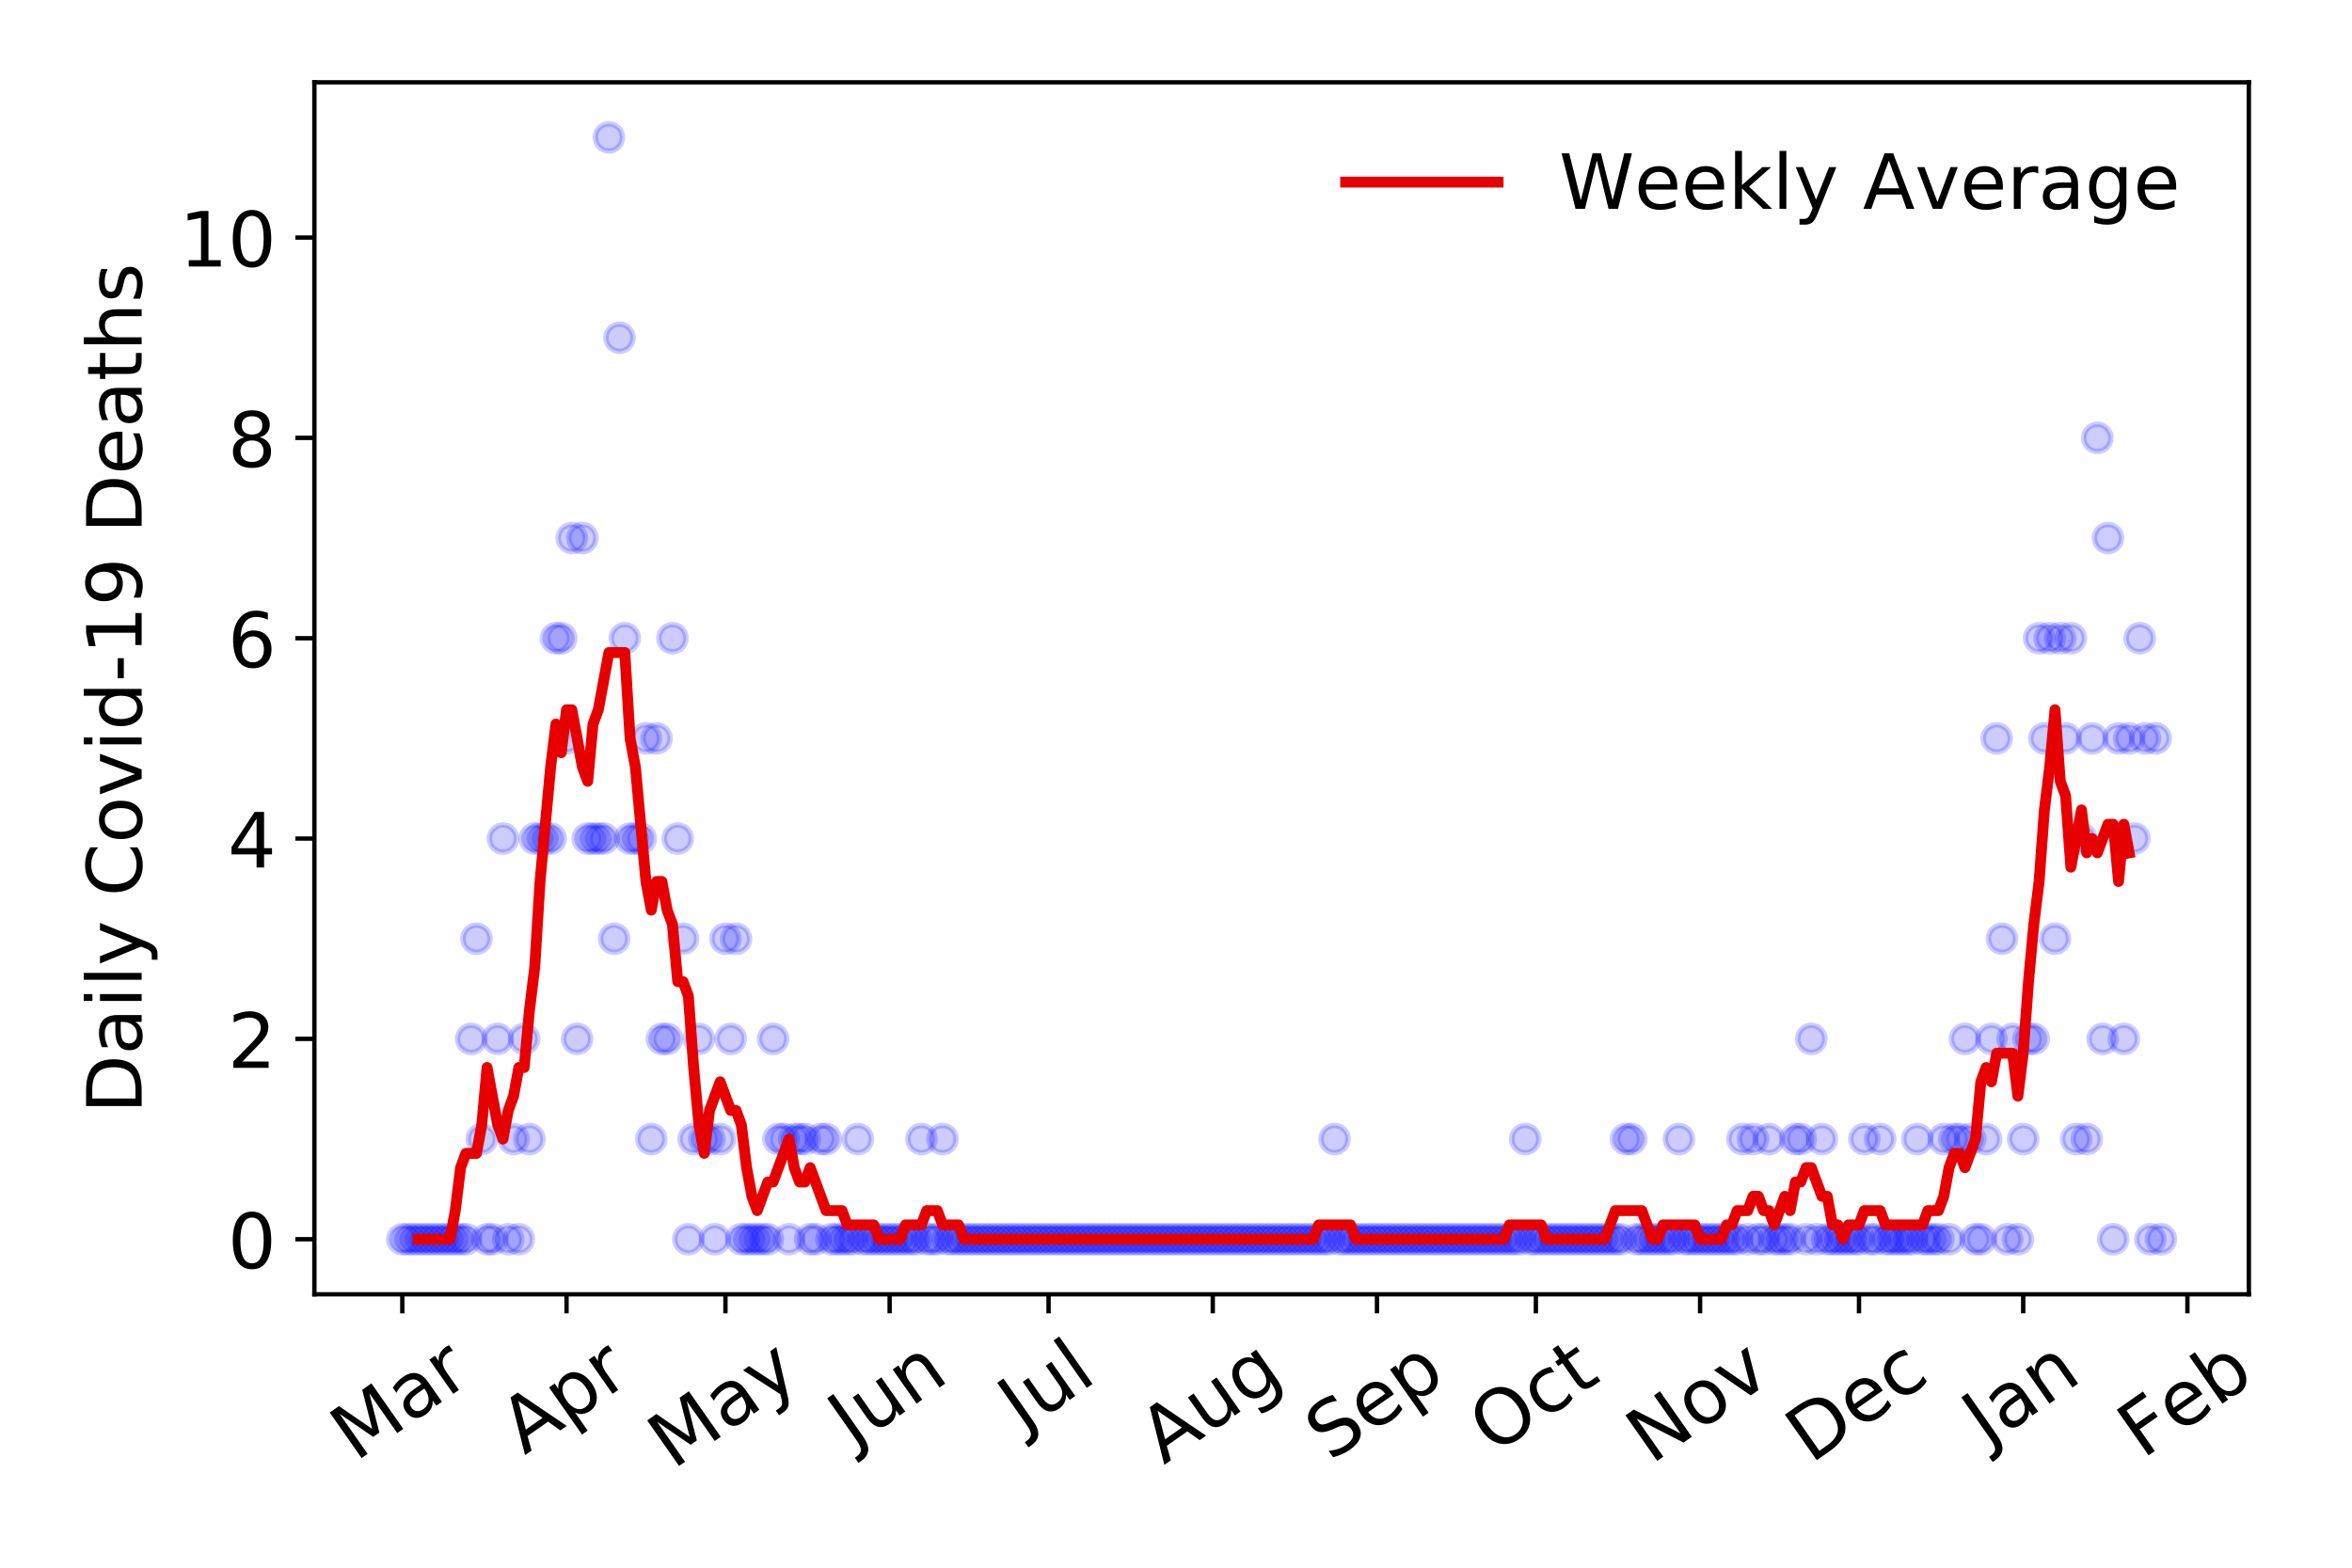 <?xml version="1.0" encoding="utf-8" standalone="no"?>
<!DOCTYPE svg PUBLIC "-//W3C//DTD SVG 1.1//EN"
  "http://www.w3.org/Graphics/SVG/1.1/DTD/svg11.dtd">
<!-- Created with matplotlib (https://matplotlib.org/) -->
<svg height="288pt" version="1.1" viewBox="0 0 432 288" width="432pt" xmlns="http://www.w3.org/2000/svg" xmlns:xlink="http://www.w3.org/1999/xlink">
 <defs>
  <style type="text/css">
*{stroke-linecap:butt;stroke-linejoin:round;}
  </style>
 </defs>
 <g id="figure_1">
  <g id="patch_1">
   <path d="M 0 288 
L 432 288 
L 432 0 
L 0 0 
z
" style="fill:#ffffff;"/>
  </g>
  <g id="axes_1">
   <g id="patch_2">
    <path d="M 57.745 237.778 
L 413.055 237.778 
L 413.055 15.12 
L 57.745 15.12 
z
" style="fill:#ffffff;"/>
   </g>
   <g id="matplotlib.axis_1">
    <g id="xtick_1">
     <g id="line2d_1">
      <defs>
       <path d="M 0 0 
L 0 3.5 
" id="m342958a8bc" style="stroke:#000000;stroke-width:0.8;"/>
      </defs>
      <g>
       <use style="stroke:#000000;stroke-width:0.8;" x="73.895" xlink:href="#m342958a8bc" y="237.778"/>
      </g>
     </g>
     <g id="text_1">
      <!-- Mar -->
      <defs>
       <path d="M 9.812 72.906 
L 24.516 72.906 
L 43.109 23.297 
L 61.812 72.906 
L 76.516 72.906 
L 76.516 0 
L 66.891 0 
L 66.891 64.016 
L 48.094 14.016 
L 38.188 14.016 
L 19.391 64.016 
L 19.391 0 
L 9.812 0 
z
" id="DejaVuSans-77"/>
       <path d="M 34.281 27.484 
Q 23.391 27.484 19.188 25 
Q 14.984 22.516 14.984 16.5 
Q 14.984 11.719 18.141 8.906 
Q 21.297 6.109 26.703 6.109 
Q 34.188 6.109 38.703 11.406 
Q 43.219 16.703 43.219 25.484 
L 43.219 27.484 
z
M 52.203 31.203 
L 52.203 0 
L 43.219 0 
L 43.219 8.297 
Q 40.141 3.328 35.547 0.953 
Q 30.953 -1.422 24.312 -1.422 
Q 15.922 -1.422 10.953 3.297 
Q 6 8.016 6 15.922 
Q 6 25.141 12.172 29.828 
Q 18.359 34.516 30.609 34.516 
L 43.219 34.516 
L 43.219 35.406 
Q 43.219 41.609 39.141 45 
Q 35.062 48.391 27.688 48.391 
Q 23 48.391 18.547 47.266 
Q 14.109 46.141 10.016 43.891 
L 10.016 52.203 
Q 14.938 54.109 19.578 55.047 
Q 24.219 56 28.609 56 
Q 40.484 56 46.344 49.844 
Q 52.203 43.703 52.203 31.203 
z
" id="DejaVuSans-97"/>
       <path d="M 41.109 46.297 
Q 39.594 47.172 37.812 47.578 
Q 36.031 48 33.891 48 
Q 26.266 48 22.188 43.047 
Q 18.109 38.094 18.109 28.812 
L 18.109 0 
L 9.078 0 
L 9.078 54.688 
L 18.109 54.688 
L 18.109 46.188 
Q 20.953 51.172 25.484 53.578 
Q 30.031 56 36.531 56 
Q 37.453 56 38.578 55.875 
Q 39.703 55.766 41.062 55.516 
z
" id="DejaVuSans-114"/>
      </defs>
      <g transform="translate(65.293 268.643)rotate(-35)scale(0.14 -0.14)">
       <use xlink:href="#DejaVuSans-77"/>
       <use x="86.279" xlink:href="#DejaVuSans-97"/>
       <use x="147.559" xlink:href="#DejaVuSans-114"/>
      </g>
     </g>
    </g>
    <g id="xtick_2">
     <g id="line2d_2">
      <g>
       <use style="stroke:#000000;stroke-width:0.8;" x="104.056" xlink:href="#m342958a8bc" y="237.778"/>
      </g>
     </g>
     <g id="text_2">
      <!-- Apr -->
      <defs>
       <path d="M 34.188 63.188 
L 20.797 26.906 
L 47.609 26.906 
z
M 28.609 72.906 
L 39.797 72.906 
L 67.578 0 
L 57.328 0 
L 50.688 18.703 
L 17.828 18.703 
L 11.188 0 
L 0.781 0 
z
" id="DejaVuSans-65"/>
       <path d="M 18.109 8.203 
L 18.109 -20.797 
L 9.078 -20.797 
L 9.078 54.688 
L 18.109 54.688 
L 18.109 46.391 
Q 20.953 51.266 25.266 53.625 
Q 29.594 56 35.594 56 
Q 45.562 56 51.781 48.094 
Q 58.016 40.188 58.016 27.297 
Q 58.016 14.406 51.781 6.484 
Q 45.562 -1.422 35.594 -1.422 
Q 29.594 -1.422 25.266 0.953 
Q 20.953 3.328 18.109 8.203 
z
M 48.688 27.297 
Q 48.688 37.203 44.609 42.844 
Q 40.531 48.484 33.406 48.484 
Q 26.266 48.484 22.188 42.844 
Q 18.109 37.203 18.109 27.297 
Q 18.109 17.391 22.188 11.75 
Q 26.266 6.109 33.406 6.109 
Q 40.531 6.109 44.609 11.75 
Q 48.688 17.391 48.688 27.297 
z
" id="DejaVuSans-112"/>
      </defs>
      <g transform="translate(96.352 267.384)rotate(-35)scale(0.14 -0.14)">
       <use xlink:href="#DejaVuSans-65"/>
       <use x="68.408" xlink:href="#DejaVuSans-112"/>
       <use x="131.885" xlink:href="#DejaVuSans-114"/>
      </g>
     </g>
    </g>
    <g id="xtick_3">
     <g id="line2d_3">
      <g>
       <use style="stroke:#000000;stroke-width:0.8;" x="133.244" xlink:href="#m342958a8bc" y="237.778"/>
      </g>
     </g>
     <g id="text_3">
      <!-- May -->
      <defs>
       <path d="M 32.172 -5.078 
Q 28.375 -14.844 24.75 -17.812 
Q 21.141 -20.797 15.094 -20.797 
L 7.906 -20.797 
L 7.906 -13.281 
L 13.188 -13.281 
Q 16.891 -13.281 18.938 -11.516 
Q 21 -9.766 23.484 -3.219 
L 25.094 0.875 
L 2.984 54.688 
L 12.5 54.688 
L 29.594 11.922 
L 46.688 54.688 
L 56.203 54.688 
z
" id="DejaVuSans-121"/>
      </defs>
      <g transform="translate(123.604 270.094)rotate(-35)scale(0.14 -0.14)">
       <use xlink:href="#DejaVuSans-77"/>
       <use x="86.279" xlink:href="#DejaVuSans-97"/>
       <use x="147.559" xlink:href="#DejaVuSans-121"/>
      </g>
     </g>
    </g>
    <g id="xtick_4">
     <g id="line2d_4">
      <g>
       <use style="stroke:#000000;stroke-width:0.8;" x="163.404" xlink:href="#m342958a8bc" y="237.778"/>
      </g>
     </g>
     <g id="text_4">
      <!-- Jun -->
      <defs>
       <path d="M 9.812 72.906 
L 19.672 72.906 
L 19.672 5.078 
Q 19.672 -8.109 14.672 -14.062 
Q 9.672 -20.016 -1.422 -20.016 
L -5.172 -20.016 
L -5.172 -11.719 
L -2.094 -11.719 
Q 4.438 -11.719 7.125 -8.047 
Q 9.812 -4.391 9.812 5.078 
z
" id="DejaVuSans-74"/>
       <path d="M 8.5 21.578 
L 8.5 54.688 
L 17.484 54.688 
L 17.484 21.922 
Q 17.484 14.156 20.5 10.266 
Q 23.531 6.391 29.594 6.391 
Q 36.859 6.391 41.078 11.031 
Q 45.312 15.672 45.312 23.688 
L 45.312 54.688 
L 54.297 54.688 
L 54.297 0 
L 45.312 0 
L 45.312 8.406 
Q 42.047 3.422 37.719 1 
Q 33.406 -1.422 27.688 -1.422 
Q 18.266 -1.422 13.375 4.438 
Q 8.5 10.297 8.5 21.578 
z
M 31.109 56 
z
" id="DejaVuSans-117"/>
       <path d="M 54.891 33.016 
L 54.891 0 
L 45.906 0 
L 45.906 32.719 
Q 45.906 40.484 42.875 44.328 
Q 39.844 48.188 33.797 48.188 
Q 26.516 48.188 22.312 43.547 
Q 18.109 38.922 18.109 30.906 
L 18.109 0 
L 9.078 0 
L 9.078 54.688 
L 18.109 54.688 
L 18.109 46.188 
Q 21.344 51.125 25.703 53.562 
Q 30.078 56 35.797 56 
Q 45.219 56 50.047 50.172 
Q 54.891 44.344 54.891 33.016 
z
" id="DejaVuSans-110"/>
      </defs>
      <g transform="translate(156.66 266.039)rotate(-35)scale(0.14 -0.14)">
       <use xlink:href="#DejaVuSans-74"/>
       <use x="29.492" xlink:href="#DejaVuSans-117"/>
       <use x="92.871" xlink:href="#DejaVuSans-110"/>
      </g>
     </g>
    </g>
    <g id="xtick_5">
     <g id="line2d_5">
      <g>
       <use style="stroke:#000000;stroke-width:0.8;" x="192.592" xlink:href="#m342958a8bc" y="237.778"/>
      </g>
     </g>
     <g id="text_5">
      <!-- Jul -->
      <defs>
       <path d="M 9.422 75.984 
L 18.406 75.984 
L 18.406 0 
L 9.422 0 
z
" id="DejaVuSans-108"/>
      </defs>
      <g transform="translate(187.889 263.181)rotate(-35)scale(0.14 -0.14)">
       <use xlink:href="#DejaVuSans-74"/>
       <use x="29.492" xlink:href="#DejaVuSans-117"/>
       <use x="92.871" xlink:href="#DejaVuSans-108"/>
      </g>
     </g>
    </g>
    <g id="xtick_6">
     <g id="line2d_6">
      <g>
       <use style="stroke:#000000;stroke-width:0.8;" x="222.752" xlink:href="#m342958a8bc" y="237.778"/>
      </g>
     </g>
     <g id="text_6">
      <!-- Aug -->
      <defs>
       <path d="M 45.406 27.984 
Q 45.406 37.75 41.375 43.109 
Q 37.359 48.484 30.078 48.484 
Q 22.859 48.484 18.828 43.109 
Q 14.797 37.75 14.797 27.984 
Q 14.797 18.266 18.828 12.891 
Q 22.859 7.516 30.078 7.516 
Q 37.359 7.516 41.375 12.891 
Q 45.406 18.266 45.406 27.984 
z
M 54.391 6.781 
Q 54.391 -7.172 48.188 -13.984 
Q 42 -20.797 29.203 -20.797 
Q 24.469 -20.797 20.266 -20.094 
Q 16.062 -19.391 12.109 -17.922 
L 12.109 -9.188 
Q 16.062 -11.328 19.922 -12.344 
Q 23.781 -13.375 27.781 -13.375 
Q 36.625 -13.375 41.016 -8.766 
Q 45.406 -4.156 45.406 5.172 
L 45.406 9.625 
Q 42.625 4.781 38.281 2.391 
Q 33.938 0 27.875 0 
Q 17.828 0 11.672 7.656 
Q 5.516 15.328 5.516 27.984 
Q 5.516 40.672 11.672 48.328 
Q 17.828 56 27.875 56 
Q 33.938 56 38.281 53.609 
Q 42.625 51.219 45.406 46.391 
L 45.406 54.688 
L 54.391 54.688 
z
" id="DejaVuSans-103"/>
      </defs>
      <g transform="translate(213.771 269.172)rotate(-35)scale(0.14 -0.14)">
       <use xlink:href="#DejaVuSans-65"/>
       <use x="68.408" xlink:href="#DejaVuSans-117"/>
       <use x="131.787" xlink:href="#DejaVuSans-103"/>
      </g>
     </g>
    </g>
    <g id="xtick_7">
     <g id="line2d_7">
      <g>
       <use style="stroke:#000000;stroke-width:0.8;" x="252.913" xlink:href="#m342958a8bc" y="237.778"/>
      </g>
     </g>
     <g id="text_7">
      <!-- Sep -->
      <defs>
       <path d="M 53.516 70.516 
L 53.516 60.891 
Q 47.906 63.578 42.922 64.891 
Q 37.938 66.219 33.297 66.219 
Q 25.25 66.219 20.875 63.094 
Q 16.5 59.969 16.5 54.203 
Q 16.5 49.359 19.406 46.891 
Q 22.312 44.438 30.422 42.922 
L 36.375 41.703 
Q 47.406 39.594 52.656 34.297 
Q 57.906 29 57.906 20.125 
Q 57.906 9.516 50.797 4.047 
Q 43.703 -1.422 29.984 -1.422 
Q 24.812 -1.422 18.969 -0.25 
Q 13.141 0.922 6.891 3.219 
L 6.891 13.375 
Q 12.891 10.016 18.656 8.297 
Q 24.422 6.594 29.984 6.594 
Q 38.422 6.594 43.016 9.906 
Q 47.609 13.234 47.609 19.391 
Q 47.609 24.75 44.312 27.781 
Q 41.016 30.812 33.5 32.328 
L 27.484 33.5 
Q 16.453 35.688 11.516 40.375 
Q 6.594 45.062 6.594 53.422 
Q 6.594 63.094 13.406 68.656 
Q 20.219 74.219 32.172 74.219 
Q 37.312 74.219 42.625 73.281 
Q 47.953 72.359 53.516 70.516 
z
" id="DejaVuSans-83"/>
       <path d="M 56.203 29.594 
L 56.203 25.203 
L 14.891 25.203 
Q 15.484 15.922 20.484 11.062 
Q 25.484 6.203 34.422 6.203 
Q 39.594 6.203 44.453 7.469 
Q 49.312 8.734 54.109 11.281 
L 54.109 2.781 
Q 49.266 0.734 44.188 -0.344 
Q 39.109 -1.422 33.891 -1.422 
Q 20.797 -1.422 13.156 6.188 
Q 5.516 13.812 5.516 26.812 
Q 5.516 40.234 12.766 48.109 
Q 20.016 56 32.328 56 
Q 43.359 56 49.781 48.891 
Q 56.203 41.797 56.203 29.594 
z
M 47.219 32.234 
Q 47.125 39.594 43.094 43.984 
Q 39.062 48.391 32.422 48.391 
Q 24.906 48.391 20.391 44.141 
Q 15.875 39.891 15.188 32.172 
z
" id="DejaVuSans-101"/>
      </defs>
      <g transform="translate(244.32 268.629)rotate(-35)scale(0.14 -0.14)">
       <use xlink:href="#DejaVuSans-83"/>
       <use x="63.477" xlink:href="#DejaVuSans-101"/>
       <use x="125" xlink:href="#DejaVuSans-112"/>
      </g>
     </g>
    </g>
    <g id="xtick_8">
     <g id="line2d_8">
      <g>
       <use style="stroke:#000000;stroke-width:0.8;" x="282.1" xlink:href="#m342958a8bc" y="237.778"/>
      </g>
     </g>
     <g id="text_8">
      <!-- Oct -->
      <defs>
       <path d="M 39.406 66.219 
Q 28.656 66.219 22.328 58.203 
Q 16.016 50.203 16.016 36.375 
Q 16.016 22.609 22.328 14.594 
Q 28.656 6.594 39.406 6.594 
Q 50.141 6.594 56.422 14.594 
Q 62.703 22.609 62.703 36.375 
Q 62.703 50.203 56.422 58.203 
Q 50.141 66.219 39.406 66.219 
z
M 39.406 74.219 
Q 54.734 74.219 63.906 63.938 
Q 73.094 53.656 73.094 36.375 
Q 73.094 19.141 63.906 8.859 
Q 54.734 -1.422 39.406 -1.422 
Q 24.031 -1.422 14.812 8.828 
Q 5.609 19.094 5.609 36.375 
Q 5.609 53.656 14.812 63.938 
Q 24.031 74.219 39.406 74.219 
z
" id="DejaVuSans-79"/>
       <path d="M 48.781 52.594 
L 48.781 44.188 
Q 44.969 46.297 41.141 47.344 
Q 37.312 48.391 33.406 48.391 
Q 24.656 48.391 19.812 42.844 
Q 14.984 37.312 14.984 27.297 
Q 14.984 17.281 19.812 11.734 
Q 24.656 6.203 33.406 6.203 
Q 37.312 6.203 41.141 7.25 
Q 44.969 8.297 48.781 10.406 
L 48.781 2.094 
Q 45.016 0.344 40.984 -0.531 
Q 36.969 -1.422 32.422 -1.422 
Q 20.062 -1.422 12.781 6.344 
Q 5.516 14.109 5.516 27.297 
Q 5.516 40.672 12.859 48.328 
Q 20.219 56 33.016 56 
Q 37.156 56 41.109 55.141 
Q 45.062 54.297 48.781 52.594 
z
" id="DejaVuSans-99"/>
       <path d="M 18.312 70.219 
L 18.312 54.688 
L 36.812 54.688 
L 36.812 47.703 
L 18.312 47.703 
L 18.312 18.016 
Q 18.312 11.328 20.141 9.422 
Q 21.969 7.516 27.594 7.516 
L 36.812 7.516 
L 36.812 0 
L 27.594 0 
Q 17.188 0 13.234 3.875 
Q 9.281 7.766 9.281 18.016 
L 9.281 47.703 
L 2.688 47.703 
L 2.688 54.688 
L 9.281 54.688 
L 9.281 70.219 
z
" id="DejaVuSans-116"/>
      </defs>
      <g transform="translate(274.401 267.377)rotate(-35)scale(0.14 -0.14)">
       <use xlink:href="#DejaVuSans-79"/>
       <use x="78.711" xlink:href="#DejaVuSans-99"/>
       <use x="133.691" xlink:href="#DejaVuSans-116"/>
      </g>
     </g>
    </g>
    <g id="xtick_9">
     <g id="line2d_9">
      <g>
       <use style="stroke:#000000;stroke-width:0.8;" x="312.261" xlink:href="#m342958a8bc" y="237.778"/>
      </g>
     </g>
     <g id="text_9">
      <!-- Nov -->
      <defs>
       <path d="M 9.812 72.906 
L 23.094 72.906 
L 55.422 11.922 
L 55.422 72.906 
L 64.984 72.906 
L 64.984 0 
L 51.703 0 
L 19.391 60.984 
L 19.391 0 
L 9.812 0 
z
" id="DejaVuSans-78"/>
       <path d="M 30.609 48.391 
Q 23.391 48.391 19.188 42.75 
Q 14.984 37.109 14.984 27.297 
Q 14.984 17.484 19.156 11.844 
Q 23.344 6.203 30.609 6.203 
Q 37.797 6.203 41.984 11.859 
Q 46.188 17.531 46.188 27.297 
Q 46.188 37.016 41.984 42.703 
Q 37.797 48.391 30.609 48.391 
z
M 30.609 56 
Q 42.328 56 49.016 48.375 
Q 55.719 40.766 55.719 27.297 
Q 55.719 13.875 49.016 6.219 
Q 42.328 -1.422 30.609 -1.422 
Q 18.844 -1.422 12.172 6.219 
Q 5.516 13.875 5.516 27.297 
Q 5.516 40.766 12.172 48.375 
Q 18.844 56 30.609 56 
z
" id="DejaVuSans-111"/>
       <path d="M 2.984 54.688 
L 12.5 54.688 
L 29.594 8.797 
L 46.688 54.688 
L 56.203 54.688 
L 35.688 0 
L 23.484 0 
z
" id="DejaVuSans-118"/>
      </defs>
      <g transform="translate(303.284 269.166)rotate(-35)scale(0.14 -0.14)">
       <use xlink:href="#DejaVuSans-78"/>
       <use x="74.805" xlink:href="#DejaVuSans-111"/>
       <use x="135.986" xlink:href="#DejaVuSans-118"/>
      </g>
     </g>
    </g>
    <g id="xtick_10">
     <g id="line2d_10">
      <g>
       <use style="stroke:#000000;stroke-width:0.8;" x="341.448" xlink:href="#m342958a8bc" y="237.778"/>
      </g>
     </g>
     <g id="text_10">
      <!-- Dec -->
      <defs>
       <path d="M 19.672 64.797 
L 19.672 8.109 
L 31.594 8.109 
Q 46.688 8.109 53.688 14.938 
Q 60.688 21.781 60.688 36.531 
Q 60.688 51.172 53.688 57.984 
Q 46.688 64.797 31.594 64.797 
z
M 9.812 72.906 
L 30.078 72.906 
Q 51.266 72.906 61.172 64.094 
Q 71.094 55.281 71.094 36.531 
Q 71.094 17.672 61.125 8.828 
Q 51.172 0 30.078 0 
L 9.812 0 
z
" id="DejaVuSans-68"/>
      </defs>
      <g transform="translate(332.568 269.032)rotate(-35)scale(0.14 -0.14)">
       <use xlink:href="#DejaVuSans-68"/>
       <use x="77.002" xlink:href="#DejaVuSans-101"/>
       <use x="138.525" xlink:href="#DejaVuSans-99"/>
      </g>
     </g>
    </g>
    <g id="xtick_11">
     <g id="line2d_11">
      <g>
       <use style="stroke:#000000;stroke-width:0.8;" x="371.609" xlink:href="#m342958a8bc" y="237.778"/>
      </g>
     </g>
     <g id="text_11">
      <!-- Jan -->
      <g transform="translate(364.985 265.871)rotate(-35)scale(0.14 -0.14)">
       <use xlink:href="#DejaVuSans-74"/>
       <use x="29.492" xlink:href="#DejaVuSans-97"/>
       <use x="90.771" xlink:href="#DejaVuSans-110"/>
      </g>
     </g>
    </g>
    <g id="xtick_12">
     <g id="line2d_12">
      <g>
       <use style="stroke:#000000;stroke-width:0.8;" x="401.769" xlink:href="#m342958a8bc" y="237.778"/>
      </g>
     </g>
     <g id="text_12">
      <!-- Feb -->
      <defs>
       <path d="M 9.812 72.906 
L 51.703 72.906 
L 51.703 64.594 
L 19.672 64.594 
L 19.672 43.109 
L 48.578 43.109 
L 48.578 34.812 
L 19.672 34.812 
L 19.672 0 
L 9.812 0 
z
" id="DejaVuSans-70"/>
       <path d="M 48.688 27.297 
Q 48.688 37.203 44.609 42.844 
Q 40.531 48.484 33.406 48.484 
Q 26.266 48.484 22.188 42.844 
Q 18.109 37.203 18.109 27.297 
Q 18.109 17.391 22.188 11.75 
Q 26.266 6.109 33.406 6.109 
Q 40.531 6.109 44.609 11.75 
Q 48.688 17.391 48.688 27.297 
z
M 18.109 46.391 
Q 20.953 51.266 25.266 53.625 
Q 29.594 56 35.594 56 
Q 45.562 56 51.781 48.094 
Q 58.016 40.188 58.016 27.297 
Q 58.016 14.406 51.781 6.484 
Q 45.562 -1.422 35.594 -1.422 
Q 29.594 -1.422 25.266 0.953 
Q 20.953 3.328 18.109 8.203 
L 18.109 0 
L 9.078 0 
L 9.078 75.984 
L 18.109 75.984 
z
" id="DejaVuSans-98"/>
      </defs>
      <g transform="translate(393.523 268.143)rotate(-35)scale(0.14 -0.14)">
       <use xlink:href="#DejaVuSans-70"/>
       <use x="57.441" xlink:href="#DejaVuSans-101"/>
       <use x="118.965" xlink:href="#DejaVuSans-98"/>
      </g>
     </g>
    </g>
   </g>
   <g id="matplotlib.axis_2">
    <g id="ytick_1">
     <g id="line2d_13">
      <defs>
       <path d="M 0 0 
L -3.5 0 
" id="mababfe4d34" style="stroke:#000000;stroke-width:0.8;"/>
      </defs>
      <g>
       <use style="stroke:#000000;stroke-width:0.8;" x="57.745" xlink:href="#mababfe4d34" y="227.657"/>
      </g>
     </g>
     <g id="text_13">
      <!-- 0 -->
      <defs>
       <path d="M 31.781 66.406 
Q 24.172 66.406 20.328 58.906 
Q 16.5 51.422 16.5 36.375 
Q 16.5 21.391 20.328 13.891 
Q 24.172 6.391 31.781 6.391 
Q 39.453 6.391 43.281 13.891 
Q 47.125 21.391 47.125 36.375 
Q 47.125 51.422 43.281 58.906 
Q 39.453 66.406 31.781 66.406 
z
M 31.781 74.219 
Q 44.047 74.219 50.516 64.516 
Q 56.984 54.828 56.984 36.375 
Q 56.984 17.969 50.516 8.266 
Q 44.047 -1.422 31.781 -1.422 
Q 19.531 -1.422 13.062 8.266 
Q 6.594 17.969 6.594 36.375 
Q 6.594 54.828 13.062 64.516 
Q 19.531 74.219 31.781 74.219 
z
" id="DejaVuSans-48"/>
      </defs>
      <g transform="translate(41.837 232.976)scale(0.14 -0.14)">
       <use xlink:href="#DejaVuSans-48"/>
      </g>
     </g>
    </g>
    <g id="ytick_2">
     <g id="line2d_14">
      <g>
       <use style="stroke:#000000;stroke-width:0.8;" x="57.745" xlink:href="#mababfe4d34" y="190.854"/>
      </g>
     </g>
     <g id="text_14">
      <!-- 2 -->
      <defs>
       <path d="M 19.188 8.297 
L 53.609 8.297 
L 53.609 0 
L 7.328 0 
L 7.328 8.297 
Q 12.938 14.109 22.625 23.891 
Q 32.328 33.688 34.812 36.531 
Q 39.547 41.844 41.422 45.531 
Q 43.312 49.219 43.312 52.781 
Q 43.312 58.594 39.234 62.25 
Q 35.156 65.922 28.609 65.922 
Q 23.969 65.922 18.812 64.312 
Q 13.672 62.703 7.812 59.422 
L 7.812 69.391 
Q 13.766 71.781 18.938 73 
Q 24.125 74.219 28.422 74.219 
Q 39.75 74.219 46.484 68.547 
Q 53.219 62.891 53.219 53.422 
Q 53.219 48.922 51.531 44.891 
Q 49.859 40.875 45.406 35.406 
Q 44.188 33.984 37.641 27.219 
Q 31.109 20.453 19.188 8.297 
z
" id="DejaVuSans-50"/>
      </defs>
      <g transform="translate(41.837 196.173)scale(0.14 -0.14)">
       <use xlink:href="#DejaVuSans-50"/>
      </g>
     </g>
    </g>
    <g id="ytick_3">
     <g id="line2d_15">
      <g>
       <use style="stroke:#000000;stroke-width:0.8;" x="57.745" xlink:href="#mababfe4d34" y="154.051"/>
      </g>
     </g>
     <g id="text_15">
      <!-- 4 -->
      <defs>
       <path d="M 37.797 64.312 
L 12.891 25.391 
L 37.797 25.391 
z
M 35.203 72.906 
L 47.609 72.906 
L 47.609 25.391 
L 58.016 25.391 
L 58.016 17.188 
L 47.609 17.188 
L 47.609 0 
L 37.797 0 
L 37.797 17.188 
L 4.891 17.188 
L 4.891 26.703 
z
" id="DejaVuSans-52"/>
      </defs>
      <g transform="translate(41.837 159.37)scale(0.14 -0.14)">
       <use xlink:href="#DejaVuSans-52"/>
      </g>
     </g>
    </g>
    <g id="ytick_4">
     <g id="line2d_16">
      <g>
       <use style="stroke:#000000;stroke-width:0.8;" x="57.745" xlink:href="#mababfe4d34" y="117.248"/>
      </g>
     </g>
     <g id="text_16">
      <!-- 6 -->
      <defs>
       <path d="M 33.016 40.375 
Q 26.375 40.375 22.484 35.828 
Q 18.609 31.297 18.609 23.391 
Q 18.609 15.531 22.484 10.953 
Q 26.375 6.391 33.016 6.391 
Q 39.656 6.391 43.531 10.953 
Q 47.406 15.531 47.406 23.391 
Q 47.406 31.297 43.531 35.828 
Q 39.656 40.375 33.016 40.375 
z
M 52.594 71.297 
L 52.594 62.312 
Q 48.875 64.062 45.094 64.984 
Q 41.312 65.922 37.594 65.922 
Q 27.828 65.922 22.672 59.328 
Q 17.531 52.734 16.797 39.406 
Q 19.672 43.656 24.016 45.922 
Q 28.375 48.188 33.594 48.188 
Q 44.578 48.188 50.953 41.516 
Q 57.328 34.859 57.328 23.391 
Q 57.328 12.156 50.688 5.359 
Q 44.047 -1.422 33.016 -1.422 
Q 20.359 -1.422 13.672 8.266 
Q 6.984 17.969 6.984 36.375 
Q 6.984 53.656 15.188 63.938 
Q 23.391 74.219 37.203 74.219 
Q 40.922 74.219 44.703 73.484 
Q 48.484 72.75 52.594 71.297 
z
" id="DejaVuSans-54"/>
      </defs>
      <g transform="translate(41.837 122.567)scale(0.14 -0.14)">
       <use xlink:href="#DejaVuSans-54"/>
      </g>
     </g>
    </g>
    <g id="ytick_5">
     <g id="line2d_17">
      <g>
       <use style="stroke:#000000;stroke-width:0.8;" x="57.745" xlink:href="#mababfe4d34" y="80.445"/>
      </g>
     </g>
     <g id="text_17">
      <!-- 8 -->
      <defs>
       <path d="M 31.781 34.625 
Q 24.75 34.625 20.719 30.859 
Q 16.703 27.094 16.703 20.516 
Q 16.703 13.922 20.719 10.156 
Q 24.75 6.391 31.781 6.391 
Q 38.812 6.391 42.859 10.172 
Q 46.922 13.969 46.922 20.516 
Q 46.922 27.094 42.891 30.859 
Q 38.875 34.625 31.781 34.625 
z
M 21.922 38.812 
Q 15.578 40.375 12.031 44.719 
Q 8.5 49.078 8.5 55.328 
Q 8.5 64.062 14.719 69.141 
Q 20.953 74.219 31.781 74.219 
Q 42.672 74.219 48.875 69.141 
Q 55.078 64.062 55.078 55.328 
Q 55.078 49.078 51.531 44.719 
Q 48 40.375 41.703 38.812 
Q 48.828 37.156 52.797 32.312 
Q 56.781 27.484 56.781 20.516 
Q 56.781 9.906 50.312 4.234 
Q 43.844 -1.422 31.781 -1.422 
Q 19.734 -1.422 13.25 4.234 
Q 6.781 9.906 6.781 20.516 
Q 6.781 27.484 10.781 32.312 
Q 14.797 37.156 21.922 38.812 
z
M 18.312 54.391 
Q 18.312 48.734 21.844 45.562 
Q 25.391 42.391 31.781 42.391 
Q 38.141 42.391 41.719 45.562 
Q 45.312 48.734 45.312 54.391 
Q 45.312 60.062 41.719 63.234 
Q 38.141 66.406 31.781 66.406 
Q 25.391 66.406 21.844 63.234 
Q 18.312 60.062 18.312 54.391 
z
" id="DejaVuSans-56"/>
      </defs>
      <g transform="translate(41.837 85.764)scale(0.14 -0.14)">
       <use xlink:href="#DejaVuSans-56"/>
      </g>
     </g>
    </g>
    <g id="ytick_6">
     <g id="line2d_18">
      <g>
       <use style="stroke:#000000;stroke-width:0.8;" x="57.745" xlink:href="#mababfe4d34" y="43.642"/>
      </g>
     </g>
     <g id="text_18">
      <!-- 10 -->
      <defs>
       <path d="M 12.406 8.297 
L 28.516 8.297 
L 28.516 63.922 
L 10.984 60.406 
L 10.984 69.391 
L 28.422 72.906 
L 38.281 72.906 
L 38.281 8.297 
L 54.391 8.297 
L 54.391 0 
L 12.406 0 
z
" id="DejaVuSans-49"/>
      </defs>
      <g transform="translate(32.93 48.961)scale(0.14 -0.14)">
       <use xlink:href="#DejaVuSans-49"/>
       <use x="63.623" xlink:href="#DejaVuSans-48"/>
      </g>
     </g>
    </g>
    <g id="text_19">
     <!-- Daily Covid-19 Deaths -->
     <defs>
      <path d="M 9.422 54.688 
L 18.406 54.688 
L 18.406 0 
L 9.422 0 
z
M 9.422 75.984 
L 18.406 75.984 
L 18.406 64.594 
L 9.422 64.594 
z
" id="DejaVuSans-105"/>
      <path id="DejaVuSans-32"/>
      <path d="M 64.406 67.281 
L 64.406 56.891 
Q 59.422 61.531 53.781 63.812 
Q 48.141 66.109 41.797 66.109 
Q 29.297 66.109 22.656 58.469 
Q 16.016 50.828 16.016 36.375 
Q 16.016 21.969 22.656 14.328 
Q 29.297 6.688 41.797 6.688 
Q 48.141 6.688 53.781 8.984 
Q 59.422 11.281 64.406 15.922 
L 64.406 5.609 
Q 59.234 2.094 53.438 0.328 
Q 47.656 -1.422 41.219 -1.422 
Q 24.656 -1.422 15.125 8.703 
Q 5.609 18.844 5.609 36.375 
Q 5.609 53.953 15.125 64.078 
Q 24.656 74.219 41.219 74.219 
Q 47.75 74.219 53.531 72.484 
Q 59.328 70.75 64.406 67.281 
z
" id="DejaVuSans-67"/>
      <path d="M 45.406 46.391 
L 45.406 75.984 
L 54.391 75.984 
L 54.391 0 
L 45.406 0 
L 45.406 8.203 
Q 42.578 3.328 38.25 0.953 
Q 33.938 -1.422 27.875 -1.422 
Q 17.969 -1.422 11.734 6.484 
Q 5.516 14.406 5.516 27.297 
Q 5.516 40.188 11.734 48.094 
Q 17.969 56 27.875 56 
Q 33.938 56 38.25 53.625 
Q 42.578 51.266 45.406 46.391 
z
M 14.797 27.297 
Q 14.797 17.391 18.875 11.75 
Q 22.953 6.109 30.078 6.109 
Q 37.203 6.109 41.297 11.75 
Q 45.406 17.391 45.406 27.297 
Q 45.406 37.203 41.297 42.844 
Q 37.203 48.484 30.078 48.484 
Q 22.953 48.484 18.875 42.844 
Q 14.797 37.203 14.797 27.297 
z
" id="DejaVuSans-100"/>
      <path d="M 4.891 31.391 
L 31.203 31.391 
L 31.203 23.391 
L 4.891 23.391 
z
" id="DejaVuSans-45"/>
      <path d="M 10.984 1.516 
L 10.984 10.5 
Q 14.703 8.734 18.5 7.812 
Q 22.312 6.891 25.984 6.891 
Q 35.75 6.891 40.891 13.453 
Q 46.047 20.016 46.781 33.406 
Q 43.953 29.203 39.594 26.953 
Q 35.25 24.703 29.984 24.703 
Q 19.047 24.703 12.672 31.312 
Q 6.297 37.938 6.297 49.422 
Q 6.297 60.641 12.938 67.422 
Q 19.578 74.219 30.609 74.219 
Q 43.266 74.219 49.922 64.516 
Q 56.594 54.828 56.594 36.375 
Q 56.594 19.141 48.406 8.859 
Q 40.234 -1.422 26.422 -1.422 
Q 22.703 -1.422 18.891 -0.688 
Q 15.094 0.047 10.984 1.516 
z
M 30.609 32.422 
Q 37.25 32.422 41.125 36.953 
Q 45.016 41.5 45.016 49.422 
Q 45.016 57.281 41.125 61.844 
Q 37.25 66.406 30.609 66.406 
Q 23.969 66.406 20.094 61.844 
Q 16.219 57.281 16.219 49.422 
Q 16.219 41.5 20.094 36.953 
Q 23.969 32.422 30.609 32.422 
z
" id="DejaVuSans-57"/>
      <path d="M 54.891 33.016 
L 54.891 0 
L 45.906 0 
L 45.906 32.719 
Q 45.906 40.484 42.875 44.328 
Q 39.844 48.188 33.797 48.188 
Q 26.516 48.188 22.312 43.547 
Q 18.109 38.922 18.109 30.906 
L 18.109 0 
L 9.078 0 
L 9.078 75.984 
L 18.109 75.984 
L 18.109 46.188 
Q 21.344 51.125 25.703 53.562 
Q 30.078 56 35.797 56 
Q 45.219 56 50.047 50.172 
Q 54.891 44.344 54.891 33.016 
z
" id="DejaVuSans-104"/>
      <path d="M 44.281 53.078 
L 44.281 44.578 
Q 40.484 46.531 36.375 47.5 
Q 32.281 48.484 27.875 48.484 
Q 21.188 48.484 17.844 46.438 
Q 14.5 44.391 14.5 40.281 
Q 14.5 37.156 16.891 35.375 
Q 19.281 33.594 26.516 31.984 
L 29.594 31.297 
Q 39.156 29.25 43.188 25.516 
Q 47.219 21.781 47.219 15.094 
Q 47.219 7.469 41.188 3.016 
Q 35.156 -1.422 24.609 -1.422 
Q 20.219 -1.422 15.453 -0.562 
Q 10.688 0.297 5.422 2 
L 5.422 11.281 
Q 10.406 8.688 15.234 7.391 
Q 20.062 6.109 24.812 6.109 
Q 31.156 6.109 34.562 8.281 
Q 37.984 10.453 37.984 14.406 
Q 37.984 18.062 35.516 20.016 
Q 33.062 21.969 24.703 23.781 
L 21.578 24.516 
Q 13.234 26.266 9.516 29.906 
Q 5.812 33.547 5.812 39.891 
Q 5.812 47.609 11.281 51.797 
Q 16.75 56 26.812 56 
Q 31.781 56 36.172 55.266 
Q 40.578 54.547 44.281 53.078 
z
" id="DejaVuSans-115"/>
     </defs>
     <g transform="translate(26.018 204.56)rotate(-90)scale(0.14 -0.14)">
      <use xlink:href="#DejaVuSans-68"/>
      <use x="77.002" xlink:href="#DejaVuSans-97"/>
      <use x="138.281" xlink:href="#DejaVuSans-105"/>
      <use x="166.064" xlink:href="#DejaVuSans-108"/>
      <use x="193.848" xlink:href="#DejaVuSans-121"/>
      <use x="253.027" xlink:href="#DejaVuSans-32"/>
      <use x="284.814" xlink:href="#DejaVuSans-67"/>
      <use x="354.639" xlink:href="#DejaVuSans-111"/>
      <use x="415.82" xlink:href="#DejaVuSans-118"/>
      <use x="475" xlink:href="#DejaVuSans-105"/>
      <use x="502.783" xlink:href="#DejaVuSans-100"/>
      <use x="566.26" xlink:href="#DejaVuSans-45"/>
      <use x="602.344" xlink:href="#DejaVuSans-49"/>
      <use x="665.967" xlink:href="#DejaVuSans-57"/>
      <use x="729.59" xlink:href="#DejaVuSans-32"/>
      <use x="761.377" xlink:href="#DejaVuSans-68"/>
      <use x="838.379" xlink:href="#DejaVuSans-101"/>
      <use x="899.902" xlink:href="#DejaVuSans-97"/>
      <use x="961.182" xlink:href="#DejaVuSans-116"/>
      <use x="1000.391" xlink:href="#DejaVuSans-104"/>
      <use x="1063.77" xlink:href="#DejaVuSans-115"/>
     </g>
    </g>
   </g>
   <g id="line2d_19">
    <defs>
     <path d="M 0 2.5 
C 0.663 2.5 1.299 2.237 1.768 1.768 
C 2.237 1.299 2.5 0.663 2.5 0 
C 2.5 -0.663 2.237 -1.299 1.768 -1.768 
C 1.299 -2.237 0.663 -2.5 0 -2.5 
C -0.663 -2.5 -1.299 -2.237 -1.768 -1.768 
C -2.237 -1.299 -2.5 -0.663 -2.5 0 
C -2.5 0.663 -2.237 1.299 -1.768 1.768 
C -1.299 2.237 -0.663 2.5 0 2.5 
z
" id="mef273fae35" style="stroke:#0000ff;stroke-opacity:0.2;"/>
    </defs>
    <g clip-path="url(#p925794e277)">
     <use style="fill:#0000ff;fill-opacity:0.2;stroke:#0000ff;stroke-opacity:0.2;" x="73.895" xlink:href="#mef273fae35" y="227.657"/>
     <use style="fill:#0000ff;fill-opacity:0.2;stroke:#0000ff;stroke-opacity:0.2;" x="74.868" xlink:href="#mef273fae35" y="227.657"/>
     <use style="fill:#0000ff;fill-opacity:0.2;stroke:#0000ff;stroke-opacity:0.2;" x="75.841" xlink:href="#mef273fae35" y="227.657"/>
     <use style="fill:#0000ff;fill-opacity:0.2;stroke:#0000ff;stroke-opacity:0.2;" x="76.814" xlink:href="#mef273fae35" y="227.657"/>
     <use style="fill:#0000ff;fill-opacity:0.2;stroke:#0000ff;stroke-opacity:0.2;" x="77.787" xlink:href="#mef273fae35" y="227.657"/>
     <use style="fill:#0000ff;fill-opacity:0.2;stroke:#0000ff;stroke-opacity:0.2;" x="78.76" xlink:href="#mef273fae35" y="227.657"/>
     <use style="fill:#0000ff;fill-opacity:0.2;stroke:#0000ff;stroke-opacity:0.2;" x="79.733" xlink:href="#mef273fae35" y="227.657"/>
     <use style="fill:#0000ff;fill-opacity:0.2;stroke:#0000ff;stroke-opacity:0.2;" x="80.706" xlink:href="#mef273fae35" y="227.657"/>
     <use style="fill:#0000ff;fill-opacity:0.2;stroke:#0000ff;stroke-opacity:0.2;" x="81.679" xlink:href="#mef273fae35" y="227.657"/>
     <use style="fill:#0000ff;fill-opacity:0.2;stroke:#0000ff;stroke-opacity:0.2;" x="82.652" xlink:href="#mef273fae35" y="227.657"/>
     <use style="fill:#0000ff;fill-opacity:0.2;stroke:#0000ff;stroke-opacity:0.2;" x="83.625" xlink:href="#mef273fae35" y="227.657"/>
     <use style="fill:#0000ff;fill-opacity:0.2;stroke:#0000ff;stroke-opacity:0.2;" x="84.598" xlink:href="#mef273fae35" y="227.657"/>
     <use style="fill:#0000ff;fill-opacity:0.2;stroke:#0000ff;stroke-opacity:0.2;" x="85.57" xlink:href="#mef273fae35" y="227.657"/>
     <use style="fill:#0000ff;fill-opacity:0.2;stroke:#0000ff;stroke-opacity:0.2;" x="86.543" xlink:href="#mef273fae35" y="190.854"/>
     <use style="fill:#0000ff;fill-opacity:0.2;stroke:#0000ff;stroke-opacity:0.2;" x="87.516" xlink:href="#mef273fae35" y="172.453"/>
     <use style="fill:#0000ff;fill-opacity:0.2;stroke:#0000ff;stroke-opacity:0.2;" x="88.489" xlink:href="#mef273fae35" y="209.256"/>
     <use style="fill:#0000ff;fill-opacity:0.2;stroke:#0000ff;stroke-opacity:0.2;" x="89.462" xlink:href="#mef273fae35" y="227.657"/>
     <use style="fill:#0000ff;fill-opacity:0.2;stroke:#0000ff;stroke-opacity:0.2;" x="90.435" xlink:href="#mef273fae35" y="227.657"/>
     <use style="fill:#0000ff;fill-opacity:0.2;stroke:#0000ff;stroke-opacity:0.2;" x="91.408" xlink:href="#mef273fae35" y="190.854"/>
     <use style="fill:#0000ff;fill-opacity:0.2;stroke:#0000ff;stroke-opacity:0.2;" x="92.381" xlink:href="#mef273fae35" y="154.051"/>
     <use style="fill:#0000ff;fill-opacity:0.2;stroke:#0000ff;stroke-opacity:0.2;" x="93.354" xlink:href="#mef273fae35" y="227.657"/>
     <use style="fill:#0000ff;fill-opacity:0.2;stroke:#0000ff;stroke-opacity:0.2;" x="94.327" xlink:href="#mef273fae35" y="209.256"/>
     <use style="fill:#0000ff;fill-opacity:0.2;stroke:#0000ff;stroke-opacity:0.2;" x="95.3" xlink:href="#mef273fae35" y="227.657"/>
     <use style="fill:#0000ff;fill-opacity:0.2;stroke:#0000ff;stroke-opacity:0.2;" x="96.273" xlink:href="#mef273fae35" y="190.854"/>
     <use style="fill:#0000ff;fill-opacity:0.2;stroke:#0000ff;stroke-opacity:0.2;" x="97.246" xlink:href="#mef273fae35" y="209.256"/>
     <use style="fill:#0000ff;fill-opacity:0.2;stroke:#0000ff;stroke-opacity:0.2;" x="98.218" xlink:href="#mef273fae35" y="154.051"/>
     <use style="fill:#0000ff;fill-opacity:0.2;stroke:#0000ff;stroke-opacity:0.2;" x="99.191" xlink:href="#mef273fae35" y="154.051"/>
     <use style="fill:#0000ff;fill-opacity:0.2;stroke:#0000ff;stroke-opacity:0.2;" x="100.164" xlink:href="#mef273fae35" y="154.051"/>
     <use style="fill:#0000ff;fill-opacity:0.2;stroke:#0000ff;stroke-opacity:0.2;" x="101.137" xlink:href="#mef273fae35" y="154.051"/>
     <use style="fill:#0000ff;fill-opacity:0.2;stroke:#0000ff;stroke-opacity:0.2;" x="102.11" xlink:href="#mef273fae35" y="117.248"/>
     <use style="fill:#0000ff;fill-opacity:0.2;stroke:#0000ff;stroke-opacity:0.2;" x="103.083" xlink:href="#mef273fae35" y="117.248"/>
     <use style="fill:#0000ff;fill-opacity:0.2;stroke:#0000ff;stroke-opacity:0.2;" x="104.056" xlink:href="#mef273fae35" y="135.65"/>
     <use style="fill:#0000ff;fill-opacity:0.2;stroke:#0000ff;stroke-opacity:0.2;" x="105.029" xlink:href="#mef273fae35" y="98.847"/>
     <use style="fill:#0000ff;fill-opacity:0.2;stroke:#0000ff;stroke-opacity:0.2;" x="106.002" xlink:href="#mef273fae35" y="190.854"/>
     <use style="fill:#0000ff;fill-opacity:0.2;stroke:#0000ff;stroke-opacity:0.2;" x="106.975" xlink:href="#mef273fae35" y="98.847"/>
     <use style="fill:#0000ff;fill-opacity:0.2;stroke:#0000ff;stroke-opacity:0.2;" x="107.948" xlink:href="#mef273fae35" y="154.051"/>
     <use style="fill:#0000ff;fill-opacity:0.2;stroke:#0000ff;stroke-opacity:0.2;" x="108.921" xlink:href="#mef273fae35" y="154.051"/>
     <use style="fill:#0000ff;fill-opacity:0.2;stroke:#0000ff;stroke-opacity:0.2;" x="109.893" xlink:href="#mef273fae35" y="154.051"/>
     <use style="fill:#0000ff;fill-opacity:0.2;stroke:#0000ff;stroke-opacity:0.2;" x="110.866" xlink:href="#mef273fae35" y="154.051"/>
     <use style="fill:#0000ff;fill-opacity:0.2;stroke:#0000ff;stroke-opacity:0.2;" x="111.839" xlink:href="#mef273fae35" y="25.241"/>
     <use style="fill:#0000ff;fill-opacity:0.2;stroke:#0000ff;stroke-opacity:0.2;" x="112.812" xlink:href="#mef273fae35" y="172.453"/>
     <use style="fill:#0000ff;fill-opacity:0.2;stroke:#0000ff;stroke-opacity:0.2;" x="113.785" xlink:href="#mef273fae35" y="62.044"/>
     <use style="fill:#0000ff;fill-opacity:0.2;stroke:#0000ff;stroke-opacity:0.2;" x="114.758" xlink:href="#mef273fae35" y="117.248"/>
     <use style="fill:#0000ff;fill-opacity:0.2;stroke:#0000ff;stroke-opacity:0.2;" x="115.731" xlink:href="#mef273fae35" y="154.051"/>
     <use style="fill:#0000ff;fill-opacity:0.2;stroke:#0000ff;stroke-opacity:0.2;" x="116.704" xlink:href="#mef273fae35" y="154.051"/>
     <use style="fill:#0000ff;fill-opacity:0.2;stroke:#0000ff;stroke-opacity:0.2;" x="117.677" xlink:href="#mef273fae35" y="154.051"/>
     <use style="fill:#0000ff;fill-opacity:0.2;stroke:#0000ff;stroke-opacity:0.2;" x="118.65" xlink:href="#mef273fae35" y="135.65"/>
     <use style="fill:#0000ff;fill-opacity:0.2;stroke:#0000ff;stroke-opacity:0.2;" x="119.623" xlink:href="#mef273fae35" y="209.256"/>
     <use style="fill:#0000ff;fill-opacity:0.2;stroke:#0000ff;stroke-opacity:0.2;" x="120.596" xlink:href="#mef273fae35" y="135.65"/>
     <use style="fill:#0000ff;fill-opacity:0.2;stroke:#0000ff;stroke-opacity:0.2;" x="121.569" xlink:href="#mef273fae35" y="190.854"/>
     <use style="fill:#0000ff;fill-opacity:0.2;stroke:#0000ff;stroke-opacity:0.2;" x="122.541" xlink:href="#mef273fae35" y="190.854"/>
     <use style="fill:#0000ff;fill-opacity:0.2;stroke:#0000ff;stroke-opacity:0.2;" x="123.514" xlink:href="#mef273fae35" y="117.248"/>
     <use style="fill:#0000ff;fill-opacity:0.2;stroke:#0000ff;stroke-opacity:0.2;" x="124.487" xlink:href="#mef273fae35" y="154.051"/>
     <use style="fill:#0000ff;fill-opacity:0.2;stroke:#0000ff;stroke-opacity:0.2;" x="125.46" xlink:href="#mef273fae35" y="172.453"/>
     <use style="fill:#0000ff;fill-opacity:0.2;stroke:#0000ff;stroke-opacity:0.2;" x="126.433" xlink:href="#mef273fae35" y="227.657"/>
     <use style="fill:#0000ff;fill-opacity:0.2;stroke:#0000ff;stroke-opacity:0.2;" x="127.406" xlink:href="#mef273fae35" y="209.256"/>
     <use style="fill:#0000ff;fill-opacity:0.2;stroke:#0000ff;stroke-opacity:0.2;" x="128.379" xlink:href="#mef273fae35" y="190.854"/>
     <use style="fill:#0000ff;fill-opacity:0.2;stroke:#0000ff;stroke-opacity:0.2;" x="129.352" xlink:href="#mef273fae35" y="209.256"/>
     <use style="fill:#0000ff;fill-opacity:0.2;stroke:#0000ff;stroke-opacity:0.2;" x="130.325" xlink:href="#mef273fae35" y="209.256"/>
     <use style="fill:#0000ff;fill-opacity:0.2;stroke:#0000ff;stroke-opacity:0.2;" x="131.298" xlink:href="#mef273fae35" y="227.657"/>
     <use style="fill:#0000ff;fill-opacity:0.2;stroke:#0000ff;stroke-opacity:0.2;" x="132.271" xlink:href="#mef273fae35" y="209.256"/>
     <use style="fill:#0000ff;fill-opacity:0.2;stroke:#0000ff;stroke-opacity:0.2;" x="133.244" xlink:href="#mef273fae35" y="172.453"/>
     <use style="fill:#0000ff;fill-opacity:0.2;stroke:#0000ff;stroke-opacity:0.2;" x="134.216" xlink:href="#mef273fae35" y="190.854"/>
     <use style="fill:#0000ff;fill-opacity:0.2;stroke:#0000ff;stroke-opacity:0.2;" x="135.189" xlink:href="#mef273fae35" y="172.453"/>
     <use style="fill:#0000ff;fill-opacity:0.2;stroke:#0000ff;stroke-opacity:0.2;" x="136.162" xlink:href="#mef273fae35" y="227.657"/>
     <use style="fill:#0000ff;fill-opacity:0.2;stroke:#0000ff;stroke-opacity:0.2;" x="137.135" xlink:href="#mef273fae35" y="227.657"/>
     <use style="fill:#0000ff;fill-opacity:0.2;stroke:#0000ff;stroke-opacity:0.2;" x="138.108" xlink:href="#mef273fae35" y="227.657"/>
     <use style="fill:#0000ff;fill-opacity:0.2;stroke:#0000ff;stroke-opacity:0.2;" x="139.081" xlink:href="#mef273fae35" y="227.657"/>
     <use style="fill:#0000ff;fill-opacity:0.2;stroke:#0000ff;stroke-opacity:0.2;" x="140.054" xlink:href="#mef273fae35" y="227.657"/>
     <use style="fill:#0000ff;fill-opacity:0.2;stroke:#0000ff;stroke-opacity:0.2;" x="141.027" xlink:href="#mef273fae35" y="227.657"/>
     <use style="fill:#0000ff;fill-opacity:0.2;stroke:#0000ff;stroke-opacity:0.2;" x="142" xlink:href="#mef273fae35" y="190.854"/>
     <use style="fill:#0000ff;fill-opacity:0.2;stroke:#0000ff;stroke-opacity:0.2;" x="142.973" xlink:href="#mef273fae35" y="209.256"/>
     <use style="fill:#0000ff;fill-opacity:0.2;stroke:#0000ff;stroke-opacity:0.2;" x="143.946" xlink:href="#mef273fae35" y="209.256"/>
     <use style="fill:#0000ff;fill-opacity:0.2;stroke:#0000ff;stroke-opacity:0.2;" x="144.919" xlink:href="#mef273fae35" y="227.657"/>
     <use style="fill:#0000ff;fill-opacity:0.2;stroke:#0000ff;stroke-opacity:0.2;" x="145.891" xlink:href="#mef273fae35" y="209.256"/>
     <use style="fill:#0000ff;fill-opacity:0.2;stroke:#0000ff;stroke-opacity:0.2;" x="146.864" xlink:href="#mef273fae35" y="209.256"/>
     <use style="fill:#0000ff;fill-opacity:0.2;stroke:#0000ff;stroke-opacity:0.2;" x="147.837" xlink:href="#mef273fae35" y="209.256"/>
     <use style="fill:#0000ff;fill-opacity:0.2;stroke:#0000ff;stroke-opacity:0.2;" x="148.81" xlink:href="#mef273fae35" y="227.657"/>
     <use style="fill:#0000ff;fill-opacity:0.2;stroke:#0000ff;stroke-opacity:0.2;" x="149.783" xlink:href="#mef273fae35" y="227.657"/>
     <use style="fill:#0000ff;fill-opacity:0.2;stroke:#0000ff;stroke-opacity:0.2;" x="150.756" xlink:href="#mef273fae35" y="209.256"/>
     <use style="fill:#0000ff;fill-opacity:0.2;stroke:#0000ff;stroke-opacity:0.2;" x="151.729" xlink:href="#mef273fae35" y="209.256"/>
     <use style="fill:#0000ff;fill-opacity:0.2;stroke:#0000ff;stroke-opacity:0.2;" x="152.702" xlink:href="#mef273fae35" y="227.657"/>
     <use style="fill:#0000ff;fill-opacity:0.2;stroke:#0000ff;stroke-opacity:0.2;" x="153.675" xlink:href="#mef273fae35" y="227.657"/>
     <use style="fill:#0000ff;fill-opacity:0.2;stroke:#0000ff;stroke-opacity:0.2;" x="154.648" xlink:href="#mef273fae35" y="227.657"/>
     <use style="fill:#0000ff;fill-opacity:0.2;stroke:#0000ff;stroke-opacity:0.2;" x="155.621" xlink:href="#mef273fae35" y="227.657"/>
     <use style="fill:#0000ff;fill-opacity:0.2;stroke:#0000ff;stroke-opacity:0.2;" x="156.594" xlink:href="#mef273fae35" y="227.657"/>
     <use style="fill:#0000ff;fill-opacity:0.2;stroke:#0000ff;stroke-opacity:0.2;" x="157.567" xlink:href="#mef273fae35" y="209.256"/>
     <use style="fill:#0000ff;fill-opacity:0.2;stroke:#0000ff;stroke-opacity:0.2;" x="158.539" xlink:href="#mef273fae35" y="227.657"/>
     <use style="fill:#0000ff;fill-opacity:0.2;stroke:#0000ff;stroke-opacity:0.2;" x="159.512" xlink:href="#mef273fae35" y="227.657"/>
     <use style="fill:#0000ff;fill-opacity:0.2;stroke:#0000ff;stroke-opacity:0.2;" x="160.485" xlink:href="#mef273fae35" y="227.657"/>
     <use style="fill:#0000ff;fill-opacity:0.2;stroke:#0000ff;stroke-opacity:0.2;" x="161.458" xlink:href="#mef273fae35" y="227.657"/>
     <use style="fill:#0000ff;fill-opacity:0.2;stroke:#0000ff;stroke-opacity:0.2;" x="162.431" xlink:href="#mef273fae35" y="227.657"/>
     <use style="fill:#0000ff;fill-opacity:0.2;stroke:#0000ff;stroke-opacity:0.2;" x="163.404" xlink:href="#mef273fae35" y="227.657"/>
     <use style="fill:#0000ff;fill-opacity:0.2;stroke:#0000ff;stroke-opacity:0.2;" x="164.377" xlink:href="#mef273fae35" y="227.657"/>
     <use style="fill:#0000ff;fill-opacity:0.2;stroke:#0000ff;stroke-opacity:0.2;" x="165.35" xlink:href="#mef273fae35" y="227.657"/>
     <use style="fill:#0000ff;fill-opacity:0.2;stroke:#0000ff;stroke-opacity:0.2;" x="166.323" xlink:href="#mef273fae35" y="227.657"/>
     <use style="fill:#0000ff;fill-opacity:0.2;stroke:#0000ff;stroke-opacity:0.2;" x="167.296" xlink:href="#mef273fae35" y="227.657"/>
     <use style="fill:#0000ff;fill-opacity:0.2;stroke:#0000ff;stroke-opacity:0.2;" x="168.269" xlink:href="#mef273fae35" y="227.657"/>
     <use style="fill:#0000ff;fill-opacity:0.2;stroke:#0000ff;stroke-opacity:0.2;" x="169.242" xlink:href="#mef273fae35" y="209.256"/>
     <use style="fill:#0000ff;fill-opacity:0.2;stroke:#0000ff;stroke-opacity:0.2;" x="170.214" xlink:href="#mef273fae35" y="227.657"/>
     <use style="fill:#0000ff;fill-opacity:0.2;stroke:#0000ff;stroke-opacity:0.2;" x="171.187" xlink:href="#mef273fae35" y="227.657"/>
     <use style="fill:#0000ff;fill-opacity:0.2;stroke:#0000ff;stroke-opacity:0.2;" x="172.16" xlink:href="#mef273fae35" y="227.657"/>
     <use style="fill:#0000ff;fill-opacity:0.2;stroke:#0000ff;stroke-opacity:0.2;" x="173.133" xlink:href="#mef273fae35" y="209.256"/>
     <use style="fill:#0000ff;fill-opacity:0.2;stroke:#0000ff;stroke-opacity:0.2;" x="174.106" xlink:href="#mef273fae35" y="227.657"/>
     <use style="fill:#0000ff;fill-opacity:0.2;stroke:#0000ff;stroke-opacity:0.2;" x="175.079" xlink:href="#mef273fae35" y="227.657"/>
     <use style="fill:#0000ff;fill-opacity:0.2;stroke:#0000ff;stroke-opacity:0.2;" x="176.052" xlink:href="#mef273fae35" y="227.657"/>
     <use style="fill:#0000ff;fill-opacity:0.2;stroke:#0000ff;stroke-opacity:0.2;" x="177.025" xlink:href="#mef273fae35" y="227.657"/>
     <use style="fill:#0000ff;fill-opacity:0.2;stroke:#0000ff;stroke-opacity:0.2;" x="177.998" xlink:href="#mef273fae35" y="227.657"/>
     <use style="fill:#0000ff;fill-opacity:0.2;stroke:#0000ff;stroke-opacity:0.2;" x="178.971" xlink:href="#mef273fae35" y="227.657"/>
     <use style="fill:#0000ff;fill-opacity:0.2;stroke:#0000ff;stroke-opacity:0.2;" x="179.944" xlink:href="#mef273fae35" y="227.657"/>
     <use style="fill:#0000ff;fill-opacity:0.2;stroke:#0000ff;stroke-opacity:0.2;" x="180.917" xlink:href="#mef273fae35" y="227.657"/>
     <use style="fill:#0000ff;fill-opacity:0.2;stroke:#0000ff;stroke-opacity:0.2;" x="181.89" xlink:href="#mef273fae35" y="227.657"/>
     <use style="fill:#0000ff;fill-opacity:0.2;stroke:#0000ff;stroke-opacity:0.2;" x="182.862" xlink:href="#mef273fae35" y="227.657"/>
     <use style="fill:#0000ff;fill-opacity:0.2;stroke:#0000ff;stroke-opacity:0.2;" x="183.835" xlink:href="#mef273fae35" y="227.657"/>
     <use style="fill:#0000ff;fill-opacity:0.2;stroke:#0000ff;stroke-opacity:0.2;" x="184.808" xlink:href="#mef273fae35" y="227.657"/>
     <use style="fill:#0000ff;fill-opacity:0.2;stroke:#0000ff;stroke-opacity:0.2;" x="185.781" xlink:href="#mef273fae35" y="227.657"/>
     <use style="fill:#0000ff;fill-opacity:0.2;stroke:#0000ff;stroke-opacity:0.2;" x="186.754" xlink:href="#mef273fae35" y="227.657"/>
     <use style="fill:#0000ff;fill-opacity:0.2;stroke:#0000ff;stroke-opacity:0.2;" x="187.727" xlink:href="#mef273fae35" y="227.657"/>
     <use style="fill:#0000ff;fill-opacity:0.2;stroke:#0000ff;stroke-opacity:0.2;" x="188.7" xlink:href="#mef273fae35" y="227.657"/>
     <use style="fill:#0000ff;fill-opacity:0.2;stroke:#0000ff;stroke-opacity:0.2;" x="189.673" xlink:href="#mef273fae35" y="227.657"/>
     <use style="fill:#0000ff;fill-opacity:0.2;stroke:#0000ff;stroke-opacity:0.2;" x="190.646" xlink:href="#mef273fae35" y="227.657"/>
     <use style="fill:#0000ff;fill-opacity:0.2;stroke:#0000ff;stroke-opacity:0.2;" x="191.619" xlink:href="#mef273fae35" y="227.657"/>
     <use style="fill:#0000ff;fill-opacity:0.2;stroke:#0000ff;stroke-opacity:0.2;" x="192.592" xlink:href="#mef273fae35" y="227.657"/>
     <use style="fill:#0000ff;fill-opacity:0.2;stroke:#0000ff;stroke-opacity:0.2;" x="193.565" xlink:href="#mef273fae35" y="227.657"/>
     <use style="fill:#0000ff;fill-opacity:0.2;stroke:#0000ff;stroke-opacity:0.2;" x="194.537" xlink:href="#mef273fae35" y="227.657"/>
     <use style="fill:#0000ff;fill-opacity:0.2;stroke:#0000ff;stroke-opacity:0.2;" x="195.51" xlink:href="#mef273fae35" y="227.657"/>
     <use style="fill:#0000ff;fill-opacity:0.2;stroke:#0000ff;stroke-opacity:0.2;" x="196.483" xlink:href="#mef273fae35" y="227.657"/>
     <use style="fill:#0000ff;fill-opacity:0.2;stroke:#0000ff;stroke-opacity:0.2;" x="197.456" xlink:href="#mef273fae35" y="227.657"/>
     <use style="fill:#0000ff;fill-opacity:0.2;stroke:#0000ff;stroke-opacity:0.2;" x="198.429" xlink:href="#mef273fae35" y="227.657"/>
     <use style="fill:#0000ff;fill-opacity:0.2;stroke:#0000ff;stroke-opacity:0.2;" x="199.402" xlink:href="#mef273fae35" y="227.657"/>
     <use style="fill:#0000ff;fill-opacity:0.2;stroke:#0000ff;stroke-opacity:0.2;" x="200.375" xlink:href="#mef273fae35" y="227.657"/>
     <use style="fill:#0000ff;fill-opacity:0.2;stroke:#0000ff;stroke-opacity:0.2;" x="201.348" xlink:href="#mef273fae35" y="227.657"/>
     <use style="fill:#0000ff;fill-opacity:0.2;stroke:#0000ff;stroke-opacity:0.2;" x="202.321" xlink:href="#mef273fae35" y="227.657"/>
     <use style="fill:#0000ff;fill-opacity:0.2;stroke:#0000ff;stroke-opacity:0.2;" x="203.294" xlink:href="#mef273fae35" y="227.657"/>
     <use style="fill:#0000ff;fill-opacity:0.2;stroke:#0000ff;stroke-opacity:0.2;" x="204.267" xlink:href="#mef273fae35" y="227.657"/>
     <use style="fill:#0000ff;fill-opacity:0.2;stroke:#0000ff;stroke-opacity:0.2;" x="205.24" xlink:href="#mef273fae35" y="227.657"/>
     <use style="fill:#0000ff;fill-opacity:0.2;stroke:#0000ff;stroke-opacity:0.2;" x="206.213" xlink:href="#mef273fae35" y="227.657"/>
     <use style="fill:#0000ff;fill-opacity:0.2;stroke:#0000ff;stroke-opacity:0.2;" x="207.185" xlink:href="#mef273fae35" y="227.657"/>
     <use style="fill:#0000ff;fill-opacity:0.2;stroke:#0000ff;stroke-opacity:0.2;" x="208.158" xlink:href="#mef273fae35" y="227.657"/>
     <use style="fill:#0000ff;fill-opacity:0.2;stroke:#0000ff;stroke-opacity:0.2;" x="209.131" xlink:href="#mef273fae35" y="227.657"/>
     <use style="fill:#0000ff;fill-opacity:0.2;stroke:#0000ff;stroke-opacity:0.2;" x="210.104" xlink:href="#mef273fae35" y="227.657"/>
     <use style="fill:#0000ff;fill-opacity:0.2;stroke:#0000ff;stroke-opacity:0.2;" x="211.077" xlink:href="#mef273fae35" y="227.657"/>
     <use style="fill:#0000ff;fill-opacity:0.2;stroke:#0000ff;stroke-opacity:0.2;" x="212.05" xlink:href="#mef273fae35" y="227.657"/>
     <use style="fill:#0000ff;fill-opacity:0.2;stroke:#0000ff;stroke-opacity:0.2;" x="213.023" xlink:href="#mef273fae35" y="227.657"/>
     <use style="fill:#0000ff;fill-opacity:0.2;stroke:#0000ff;stroke-opacity:0.2;" x="213.996" xlink:href="#mef273fae35" y="227.657"/>
     <use style="fill:#0000ff;fill-opacity:0.2;stroke:#0000ff;stroke-opacity:0.2;" x="214.969" xlink:href="#mef273fae35" y="227.657"/>
     <use style="fill:#0000ff;fill-opacity:0.2;stroke:#0000ff;stroke-opacity:0.2;" x="215.942" xlink:href="#mef273fae35" y="227.657"/>
     <use style="fill:#0000ff;fill-opacity:0.2;stroke:#0000ff;stroke-opacity:0.2;" x="216.915" xlink:href="#mef273fae35" y="227.657"/>
     <use style="fill:#0000ff;fill-opacity:0.2;stroke:#0000ff;stroke-opacity:0.2;" x="217.888" xlink:href="#mef273fae35" y="227.657"/>
     <use style="fill:#0000ff;fill-opacity:0.2;stroke:#0000ff;stroke-opacity:0.2;" x="218.86" xlink:href="#mef273fae35" y="227.657"/>
     <use style="fill:#0000ff;fill-opacity:0.2;stroke:#0000ff;stroke-opacity:0.2;" x="219.833" xlink:href="#mef273fae35" y="227.657"/>
     <use style="fill:#0000ff;fill-opacity:0.2;stroke:#0000ff;stroke-opacity:0.2;" x="220.806" xlink:href="#mef273fae35" y="227.657"/>
     <use style="fill:#0000ff;fill-opacity:0.2;stroke:#0000ff;stroke-opacity:0.2;" x="221.779" xlink:href="#mef273fae35" y="227.657"/>
     <use style="fill:#0000ff;fill-opacity:0.2;stroke:#0000ff;stroke-opacity:0.2;" x="222.752" xlink:href="#mef273fae35" y="227.657"/>
     <use style="fill:#0000ff;fill-opacity:0.2;stroke:#0000ff;stroke-opacity:0.2;" x="223.725" xlink:href="#mef273fae35" y="227.657"/>
     <use style="fill:#0000ff;fill-opacity:0.2;stroke:#0000ff;stroke-opacity:0.2;" x="224.698" xlink:href="#mef273fae35" y="227.657"/>
     <use style="fill:#0000ff;fill-opacity:0.2;stroke:#0000ff;stroke-opacity:0.2;" x="225.671" xlink:href="#mef273fae35" y="227.657"/>
     <use style="fill:#0000ff;fill-opacity:0.2;stroke:#0000ff;stroke-opacity:0.2;" x="226.644" xlink:href="#mef273fae35" y="227.657"/>
     <use style="fill:#0000ff;fill-opacity:0.2;stroke:#0000ff;stroke-opacity:0.2;" x="227.617" xlink:href="#mef273fae35" y="227.657"/>
     <use style="fill:#0000ff;fill-opacity:0.2;stroke:#0000ff;stroke-opacity:0.2;" x="228.59" xlink:href="#mef273fae35" y="227.657"/>
     <use style="fill:#0000ff;fill-opacity:0.2;stroke:#0000ff;stroke-opacity:0.2;" x="229.563" xlink:href="#mef273fae35" y="227.657"/>
     <use style="fill:#0000ff;fill-opacity:0.2;stroke:#0000ff;stroke-opacity:0.2;" x="230.535" xlink:href="#mef273fae35" y="227.657"/>
     <use style="fill:#0000ff;fill-opacity:0.2;stroke:#0000ff;stroke-opacity:0.2;" x="231.508" xlink:href="#mef273fae35" y="227.657"/>
     <use style="fill:#0000ff;fill-opacity:0.2;stroke:#0000ff;stroke-opacity:0.2;" x="232.481" xlink:href="#mef273fae35" y="227.657"/>
     <use style="fill:#0000ff;fill-opacity:0.2;stroke:#0000ff;stroke-opacity:0.2;" x="233.454" xlink:href="#mef273fae35" y="227.657"/>
     <use style="fill:#0000ff;fill-opacity:0.2;stroke:#0000ff;stroke-opacity:0.2;" x="234.427" xlink:href="#mef273fae35" y="227.657"/>
     <use style="fill:#0000ff;fill-opacity:0.2;stroke:#0000ff;stroke-opacity:0.2;" x="235.4" xlink:href="#mef273fae35" y="227.657"/>
     <use style="fill:#0000ff;fill-opacity:0.2;stroke:#0000ff;stroke-opacity:0.2;" x="236.373" xlink:href="#mef273fae35" y="227.657"/>
     <use style="fill:#0000ff;fill-opacity:0.2;stroke:#0000ff;stroke-opacity:0.2;" x="237.346" xlink:href="#mef273fae35" y="227.657"/>
     <use style="fill:#0000ff;fill-opacity:0.2;stroke:#0000ff;stroke-opacity:0.2;" x="238.319" xlink:href="#mef273fae35" y="227.657"/>
     <use style="fill:#0000ff;fill-opacity:0.2;stroke:#0000ff;stroke-opacity:0.2;" x="239.292" xlink:href="#mef273fae35" y="227.657"/>
     <use style="fill:#0000ff;fill-opacity:0.2;stroke:#0000ff;stroke-opacity:0.2;" x="240.265" xlink:href="#mef273fae35" y="227.657"/>
     <use style="fill:#0000ff;fill-opacity:0.2;stroke:#0000ff;stroke-opacity:0.2;" x="241.238" xlink:href="#mef273fae35" y="227.657"/>
     <use style="fill:#0000ff;fill-opacity:0.2;stroke:#0000ff;stroke-opacity:0.2;" x="242.211" xlink:href="#mef273fae35" y="227.657"/>
     <use style="fill:#0000ff;fill-opacity:0.2;stroke:#0000ff;stroke-opacity:0.2;" x="243.183" xlink:href="#mef273fae35" y="227.657"/>
     <use style="fill:#0000ff;fill-opacity:0.2;stroke:#0000ff;stroke-opacity:0.2;" x="244.156" xlink:href="#mef273fae35" y="227.657"/>
     <use style="fill:#0000ff;fill-opacity:0.2;stroke:#0000ff;stroke-opacity:0.2;" x="245.129" xlink:href="#mef273fae35" y="209.256"/>
     <use style="fill:#0000ff;fill-opacity:0.2;stroke:#0000ff;stroke-opacity:0.2;" x="246.102" xlink:href="#mef273fae35" y="227.657"/>
     <use style="fill:#0000ff;fill-opacity:0.2;stroke:#0000ff;stroke-opacity:0.2;" x="247.075" xlink:href="#mef273fae35" y="227.657"/>
     <use style="fill:#0000ff;fill-opacity:0.2;stroke:#0000ff;stroke-opacity:0.2;" x="248.048" xlink:href="#mef273fae35" y="227.657"/>
     <use style="fill:#0000ff;fill-opacity:0.2;stroke:#0000ff;stroke-opacity:0.2;" x="249.021" xlink:href="#mef273fae35" y="227.657"/>
     <use style="fill:#0000ff;fill-opacity:0.2;stroke:#0000ff;stroke-opacity:0.2;" x="249.994" xlink:href="#mef273fae35" y="227.657"/>
     <use style="fill:#0000ff;fill-opacity:0.2;stroke:#0000ff;stroke-opacity:0.2;" x="250.967" xlink:href="#mef273fae35" y="227.657"/>
     <use style="fill:#0000ff;fill-opacity:0.2;stroke:#0000ff;stroke-opacity:0.2;" x="251.94" xlink:href="#mef273fae35" y="227.657"/>
     <use style="fill:#0000ff;fill-opacity:0.2;stroke:#0000ff;stroke-opacity:0.2;" x="252.913" xlink:href="#mef273fae35" y="227.657"/>
     <use style="fill:#0000ff;fill-opacity:0.2;stroke:#0000ff;stroke-opacity:0.2;" x="253.886" xlink:href="#mef273fae35" y="227.657"/>
     <use style="fill:#0000ff;fill-opacity:0.2;stroke:#0000ff;stroke-opacity:0.2;" x="254.858" xlink:href="#mef273fae35" y="227.657"/>
     <use style="fill:#0000ff;fill-opacity:0.2;stroke:#0000ff;stroke-opacity:0.2;" x="255.831" xlink:href="#mef273fae35" y="227.657"/>
     <use style="fill:#0000ff;fill-opacity:0.2;stroke:#0000ff;stroke-opacity:0.2;" x="256.804" xlink:href="#mef273fae35" y="227.657"/>
     <use style="fill:#0000ff;fill-opacity:0.2;stroke:#0000ff;stroke-opacity:0.2;" x="257.777" xlink:href="#mef273fae35" y="227.657"/>
     <use style="fill:#0000ff;fill-opacity:0.2;stroke:#0000ff;stroke-opacity:0.2;" x="258.75" xlink:href="#mef273fae35" y="227.657"/>
     <use style="fill:#0000ff;fill-opacity:0.2;stroke:#0000ff;stroke-opacity:0.2;" x="259.723" xlink:href="#mef273fae35" y="227.657"/>
     <use style="fill:#0000ff;fill-opacity:0.2;stroke:#0000ff;stroke-opacity:0.2;" x="260.696" xlink:href="#mef273fae35" y="227.657"/>
     <use style="fill:#0000ff;fill-opacity:0.2;stroke:#0000ff;stroke-opacity:0.2;" x="261.669" xlink:href="#mef273fae35" y="227.657"/>
     <use style="fill:#0000ff;fill-opacity:0.2;stroke:#0000ff;stroke-opacity:0.2;" x="262.642" xlink:href="#mef273fae35" y="227.657"/>
     <use style="fill:#0000ff;fill-opacity:0.2;stroke:#0000ff;stroke-opacity:0.2;" x="263.615" xlink:href="#mef273fae35" y="227.657"/>
     <use style="fill:#0000ff;fill-opacity:0.2;stroke:#0000ff;stroke-opacity:0.2;" x="264.588" xlink:href="#mef273fae35" y="227.657"/>
     <use style="fill:#0000ff;fill-opacity:0.2;stroke:#0000ff;stroke-opacity:0.2;" x="265.561" xlink:href="#mef273fae35" y="227.657"/>
     <use style="fill:#0000ff;fill-opacity:0.2;stroke:#0000ff;stroke-opacity:0.2;" x="266.534" xlink:href="#mef273fae35" y="227.657"/>
     <use style="fill:#0000ff;fill-opacity:0.2;stroke:#0000ff;stroke-opacity:0.2;" x="267.506" xlink:href="#mef273fae35" y="227.657"/>
     <use style="fill:#0000ff;fill-opacity:0.2;stroke:#0000ff;stroke-opacity:0.2;" x="268.479" xlink:href="#mef273fae35" y="227.657"/>
     <use style="fill:#0000ff;fill-opacity:0.2;stroke:#0000ff;stroke-opacity:0.2;" x="269.452" xlink:href="#mef273fae35" y="227.657"/>
     <use style="fill:#0000ff;fill-opacity:0.2;stroke:#0000ff;stroke-opacity:0.2;" x="270.425" xlink:href="#mef273fae35" y="227.657"/>
     <use style="fill:#0000ff;fill-opacity:0.2;stroke:#0000ff;stroke-opacity:0.2;" x="271.398" xlink:href="#mef273fae35" y="227.657"/>
     <use style="fill:#0000ff;fill-opacity:0.2;stroke:#0000ff;stroke-opacity:0.2;" x="272.371" xlink:href="#mef273fae35" y="227.657"/>
     <use style="fill:#0000ff;fill-opacity:0.2;stroke:#0000ff;stroke-opacity:0.2;" x="273.344" xlink:href="#mef273fae35" y="227.657"/>
     <use style="fill:#0000ff;fill-opacity:0.2;stroke:#0000ff;stroke-opacity:0.2;" x="274.317" xlink:href="#mef273fae35" y="227.657"/>
     <use style="fill:#0000ff;fill-opacity:0.2;stroke:#0000ff;stroke-opacity:0.2;" x="275.29" xlink:href="#mef273fae35" y="227.657"/>
     <use style="fill:#0000ff;fill-opacity:0.2;stroke:#0000ff;stroke-opacity:0.2;" x="276.263" xlink:href="#mef273fae35" y="227.657"/>
     <use style="fill:#0000ff;fill-opacity:0.2;stroke:#0000ff;stroke-opacity:0.2;" x="277.236" xlink:href="#mef273fae35" y="227.657"/>
     <use style="fill:#0000ff;fill-opacity:0.2;stroke:#0000ff;stroke-opacity:0.2;" x="278.209" xlink:href="#mef273fae35" y="227.657"/>
     <use style="fill:#0000ff;fill-opacity:0.2;stroke:#0000ff;stroke-opacity:0.2;" x="279.181" xlink:href="#mef273fae35" y="227.657"/>
     <use style="fill:#0000ff;fill-opacity:0.2;stroke:#0000ff;stroke-opacity:0.2;" x="280.154" xlink:href="#mef273fae35" y="209.256"/>
     <use style="fill:#0000ff;fill-opacity:0.2;stroke:#0000ff;stroke-opacity:0.2;" x="281.127" xlink:href="#mef273fae35" y="227.657"/>
     <use style="fill:#0000ff;fill-opacity:0.2;stroke:#0000ff;stroke-opacity:0.2;" x="282.1" xlink:href="#mef273fae35" y="227.657"/>
     <use style="fill:#0000ff;fill-opacity:0.2;stroke:#0000ff;stroke-opacity:0.2;" x="283.073" xlink:href="#mef273fae35" y="227.657"/>
     <use style="fill:#0000ff;fill-opacity:0.2;stroke:#0000ff;stroke-opacity:0.2;" x="284.046" xlink:href="#mef273fae35" y="227.657"/>
     <use style="fill:#0000ff;fill-opacity:0.2;stroke:#0000ff;stroke-opacity:0.2;" x="285.019" xlink:href="#mef273fae35" y="227.657"/>
     <use style="fill:#0000ff;fill-opacity:0.2;stroke:#0000ff;stroke-opacity:0.2;" x="285.992" xlink:href="#mef273fae35" y="227.657"/>
     <use style="fill:#0000ff;fill-opacity:0.2;stroke:#0000ff;stroke-opacity:0.2;" x="286.965" xlink:href="#mef273fae35" y="227.657"/>
     <use style="fill:#0000ff;fill-opacity:0.2;stroke:#0000ff;stroke-opacity:0.2;" x="287.938" xlink:href="#mef273fae35" y="227.657"/>
     <use style="fill:#0000ff;fill-opacity:0.2;stroke:#0000ff;stroke-opacity:0.2;" x="288.911" xlink:href="#mef273fae35" y="227.657"/>
     <use style="fill:#0000ff;fill-opacity:0.2;stroke:#0000ff;stroke-opacity:0.2;" x="289.884" xlink:href="#mef273fae35" y="227.657"/>
     <use style="fill:#0000ff;fill-opacity:0.2;stroke:#0000ff;stroke-opacity:0.2;" x="290.856" xlink:href="#mef273fae35" y="227.657"/>
     <use style="fill:#0000ff;fill-opacity:0.2;stroke:#0000ff;stroke-opacity:0.2;" x="291.829" xlink:href="#mef273fae35" y="227.657"/>
     <use style="fill:#0000ff;fill-opacity:0.2;stroke:#0000ff;stroke-opacity:0.2;" x="292.802" xlink:href="#mef273fae35" y="227.657"/>
     <use style="fill:#0000ff;fill-opacity:0.2;stroke:#0000ff;stroke-opacity:0.2;" x="293.775" xlink:href="#mef273fae35" y="227.657"/>
     <use style="fill:#0000ff;fill-opacity:0.2;stroke:#0000ff;stroke-opacity:0.2;" x="294.748" xlink:href="#mef273fae35" y="227.657"/>
     <use style="fill:#0000ff;fill-opacity:0.2;stroke:#0000ff;stroke-opacity:0.2;" x="295.721" xlink:href="#mef273fae35" y="227.657"/>
     <use style="fill:#0000ff;fill-opacity:0.2;stroke:#0000ff;stroke-opacity:0.2;" x="296.694" xlink:href="#mef273fae35" y="227.657"/>
     <use style="fill:#0000ff;fill-opacity:0.2;stroke:#0000ff;stroke-opacity:0.2;" x="297.667" xlink:href="#mef273fae35" y="227.657"/>
     <use style="fill:#0000ff;fill-opacity:0.2;stroke:#0000ff;stroke-opacity:0.2;" x="298.64" xlink:href="#mef273fae35" y="209.256"/>
     <use style="fill:#0000ff;fill-opacity:0.2;stroke:#0000ff;stroke-opacity:0.2;" x="299.613" xlink:href="#mef273fae35" y="209.256"/>
     <use style="fill:#0000ff;fill-opacity:0.2;stroke:#0000ff;stroke-opacity:0.2;" x="300.586" xlink:href="#mef273fae35" y="227.657"/>
     <use style="fill:#0000ff;fill-opacity:0.2;stroke:#0000ff;stroke-opacity:0.2;" x="301.559" xlink:href="#mef273fae35" y="227.657"/>
     <use style="fill:#0000ff;fill-opacity:0.2;stroke:#0000ff;stroke-opacity:0.2;" x="302.532" xlink:href="#mef273fae35" y="227.657"/>
     <use style="fill:#0000ff;fill-opacity:0.2;stroke:#0000ff;stroke-opacity:0.2;" x="303.504" xlink:href="#mef273fae35" y="227.657"/>
     <use style="fill:#0000ff;fill-opacity:0.2;stroke:#0000ff;stroke-opacity:0.2;" x="304.477" xlink:href="#mef273fae35" y="227.657"/>
     <use style="fill:#0000ff;fill-opacity:0.2;stroke:#0000ff;stroke-opacity:0.2;" x="305.45" xlink:href="#mef273fae35" y="227.657"/>
     <use style="fill:#0000ff;fill-opacity:0.2;stroke:#0000ff;stroke-opacity:0.2;" x="306.423" xlink:href="#mef273fae35" y="227.657"/>
     <use style="fill:#0000ff;fill-opacity:0.2;stroke:#0000ff;stroke-opacity:0.2;" x="307.396" xlink:href="#mef273fae35" y="227.657"/>
     <use style="fill:#0000ff;fill-opacity:0.2;stroke:#0000ff;stroke-opacity:0.2;" x="308.369" xlink:href="#mef273fae35" y="209.256"/>
     <use style="fill:#0000ff;fill-opacity:0.2;stroke:#0000ff;stroke-opacity:0.2;" x="309.342" xlink:href="#mef273fae35" y="227.657"/>
     <use style="fill:#0000ff;fill-opacity:0.2;stroke:#0000ff;stroke-opacity:0.2;" x="310.315" xlink:href="#mef273fae35" y="227.657"/>
     <use style="fill:#0000ff;fill-opacity:0.2;stroke:#0000ff;stroke-opacity:0.2;" x="311.288" xlink:href="#mef273fae35" y="227.657"/>
     <use style="fill:#0000ff;fill-opacity:0.2;stroke:#0000ff;stroke-opacity:0.2;" x="312.261" xlink:href="#mef273fae35" y="227.657"/>
     <use style="fill:#0000ff;fill-opacity:0.2;stroke:#0000ff;stroke-opacity:0.2;" x="313.234" xlink:href="#mef273fae35" y="227.657"/>
     <use style="fill:#0000ff;fill-opacity:0.2;stroke:#0000ff;stroke-opacity:0.2;" x="314.207" xlink:href="#mef273fae35" y="227.657"/>
     <use style="fill:#0000ff;fill-opacity:0.2;stroke:#0000ff;stroke-opacity:0.2;" x="315.179" xlink:href="#mef273fae35" y="227.657"/>
     <use style="fill:#0000ff;fill-opacity:0.2;stroke:#0000ff;stroke-opacity:0.2;" x="316.152" xlink:href="#mef273fae35" y="227.657"/>
     <use style="fill:#0000ff;fill-opacity:0.2;stroke:#0000ff;stroke-opacity:0.2;" x="317.125" xlink:href="#mef273fae35" y="227.657"/>
     <use style="fill:#0000ff;fill-opacity:0.2;stroke:#0000ff;stroke-opacity:0.2;" x="318.098" xlink:href="#mef273fae35" y="227.657"/>
     <use style="fill:#0000ff;fill-opacity:0.2;stroke:#0000ff;stroke-opacity:0.2;" x="319.071" xlink:href="#mef273fae35" y="227.657"/>
     <use style="fill:#0000ff;fill-opacity:0.2;stroke:#0000ff;stroke-opacity:0.2;" x="320.044" xlink:href="#mef273fae35" y="209.256"/>
     <use style="fill:#0000ff;fill-opacity:0.2;stroke:#0000ff;stroke-opacity:0.2;" x="321.017" xlink:href="#mef273fae35" y="227.657"/>
     <use style="fill:#0000ff;fill-opacity:0.2;stroke:#0000ff;stroke-opacity:0.2;" x="321.99" xlink:href="#mef273fae35" y="209.256"/>
     <use style="fill:#0000ff;fill-opacity:0.2;stroke:#0000ff;stroke-opacity:0.2;" x="322.963" xlink:href="#mef273fae35" y="227.657"/>
     <use style="fill:#0000ff;fill-opacity:0.2;stroke:#0000ff;stroke-opacity:0.2;" x="323.936" xlink:href="#mef273fae35" y="227.657"/>
     <use style="fill:#0000ff;fill-opacity:0.2;stroke:#0000ff;stroke-opacity:0.2;" x="324.909" xlink:href="#mef273fae35" y="209.256"/>
     <use style="fill:#0000ff;fill-opacity:0.2;stroke:#0000ff;stroke-opacity:0.2;" x="325.882" xlink:href="#mef273fae35" y="227.657"/>
     <use style="fill:#0000ff;fill-opacity:0.2;stroke:#0000ff;stroke-opacity:0.2;" x="326.855" xlink:href="#mef273fae35" y="227.657"/>
     <use style="fill:#0000ff;fill-opacity:0.2;stroke:#0000ff;stroke-opacity:0.2;" x="327.827" xlink:href="#mef273fae35" y="227.657"/>
     <use style="fill:#0000ff;fill-opacity:0.2;stroke:#0000ff;stroke-opacity:0.2;" x="328.8" xlink:href="#mef273fae35" y="227.657"/>
     <use style="fill:#0000ff;fill-opacity:0.2;stroke:#0000ff;stroke-opacity:0.2;" x="329.773" xlink:href="#mef273fae35" y="209.256"/>
     <use style="fill:#0000ff;fill-opacity:0.2;stroke:#0000ff;stroke-opacity:0.2;" x="330.746" xlink:href="#mef273fae35" y="209.256"/>
     <use style="fill:#0000ff;fill-opacity:0.2;stroke:#0000ff;stroke-opacity:0.2;" x="331.719" xlink:href="#mef273fae35" y="227.657"/>
     <use style="fill:#0000ff;fill-opacity:0.2;stroke:#0000ff;stroke-opacity:0.2;" x="332.692" xlink:href="#mef273fae35" y="190.854"/>
     <use style="fill:#0000ff;fill-opacity:0.2;stroke:#0000ff;stroke-opacity:0.2;" x="333.665" xlink:href="#mef273fae35" y="227.657"/>
     <use style="fill:#0000ff;fill-opacity:0.2;stroke:#0000ff;stroke-opacity:0.2;" x="334.638" xlink:href="#mef273fae35" y="209.256"/>
     <use style="fill:#0000ff;fill-opacity:0.2;stroke:#0000ff;stroke-opacity:0.2;" x="335.611" xlink:href="#mef273fae35" y="227.657"/>
     <use style="fill:#0000ff;fill-opacity:0.2;stroke:#0000ff;stroke-opacity:0.2;" x="336.584" xlink:href="#mef273fae35" y="227.657"/>
     <use style="fill:#0000ff;fill-opacity:0.2;stroke:#0000ff;stroke-opacity:0.2;" x="337.557" xlink:href="#mef273fae35" y="227.657"/>
     <use style="fill:#0000ff;fill-opacity:0.2;stroke:#0000ff;stroke-opacity:0.2;" x="338.53" xlink:href="#mef273fae35" y="227.657"/>
     <use style="fill:#0000ff;fill-opacity:0.2;stroke:#0000ff;stroke-opacity:0.2;" x="339.502" xlink:href="#mef273fae35" y="227.657"/>
     <use style="fill:#0000ff;fill-opacity:0.2;stroke:#0000ff;stroke-opacity:0.2;" x="340.475" xlink:href="#mef273fae35" y="227.657"/>
     <use style="fill:#0000ff;fill-opacity:0.2;stroke:#0000ff;stroke-opacity:0.2;" x="341.448" xlink:href="#mef273fae35" y="227.657"/>
     <use style="fill:#0000ff;fill-opacity:0.2;stroke:#0000ff;stroke-opacity:0.2;" x="342.421" xlink:href="#mef273fae35" y="209.256"/>
     <use style="fill:#0000ff;fill-opacity:0.2;stroke:#0000ff;stroke-opacity:0.2;" x="343.394" xlink:href="#mef273fae35" y="227.657"/>
     <use style="fill:#0000ff;fill-opacity:0.2;stroke:#0000ff;stroke-opacity:0.2;" x="344.367" xlink:href="#mef273fae35" y="227.657"/>
     <use style="fill:#0000ff;fill-opacity:0.2;stroke:#0000ff;stroke-opacity:0.2;" x="345.34" xlink:href="#mef273fae35" y="209.256"/>
     <use style="fill:#0000ff;fill-opacity:0.2;stroke:#0000ff;stroke-opacity:0.2;" x="346.313" xlink:href="#mef273fae35" y="227.657"/>
     <use style="fill:#0000ff;fill-opacity:0.2;stroke:#0000ff;stroke-opacity:0.2;" x="347.286" xlink:href="#mef273fae35" y="227.657"/>
     <use style="fill:#0000ff;fill-opacity:0.2;stroke:#0000ff;stroke-opacity:0.2;" x="348.259" xlink:href="#mef273fae35" y="227.657"/>
     <use style="fill:#0000ff;fill-opacity:0.2;stroke:#0000ff;stroke-opacity:0.2;" x="349.232" xlink:href="#mef273fae35" y="227.657"/>
     <use style="fill:#0000ff;fill-opacity:0.2;stroke:#0000ff;stroke-opacity:0.2;" x="350.205" xlink:href="#mef273fae35" y="227.657"/>
     <use style="fill:#0000ff;fill-opacity:0.2;stroke:#0000ff;stroke-opacity:0.2;" x="351.177" xlink:href="#mef273fae35" y="227.657"/>
     <use style="fill:#0000ff;fill-opacity:0.2;stroke:#0000ff;stroke-opacity:0.2;" x="352.15" xlink:href="#mef273fae35" y="209.256"/>
     <use style="fill:#0000ff;fill-opacity:0.2;stroke:#0000ff;stroke-opacity:0.2;" x="353.123" xlink:href="#mef273fae35" y="227.657"/>
     <use style="fill:#0000ff;fill-opacity:0.2;stroke:#0000ff;stroke-opacity:0.2;" x="354.096" xlink:href="#mef273fae35" y="227.657"/>
     <use style="fill:#0000ff;fill-opacity:0.2;stroke:#0000ff;stroke-opacity:0.2;" x="355.069" xlink:href="#mef273fae35" y="227.657"/>
     <use style="fill:#0000ff;fill-opacity:0.2;stroke:#0000ff;stroke-opacity:0.2;" x="356.042" xlink:href="#mef273fae35" y="227.657"/>
     <use style="fill:#0000ff;fill-opacity:0.2;stroke:#0000ff;stroke-opacity:0.2;" x="357.015" xlink:href="#mef273fae35" y="209.256"/>
     <use style="fill:#0000ff;fill-opacity:0.2;stroke:#0000ff;stroke-opacity:0.2;" x="357.988" xlink:href="#mef273fae35" y="227.657"/>
     <use style="fill:#0000ff;fill-opacity:0.2;stroke:#0000ff;stroke-opacity:0.2;" x="358.961" xlink:href="#mef273fae35" y="209.256"/>
     <use style="fill:#0000ff;fill-opacity:0.2;stroke:#0000ff;stroke-opacity:0.2;" x="359.934" xlink:href="#mef273fae35" y="209.256"/>
     <use style="fill:#0000ff;fill-opacity:0.2;stroke:#0000ff;stroke-opacity:0.2;" x="360.907" xlink:href="#mef273fae35" y="190.854"/>
     <use style="fill:#0000ff;fill-opacity:0.2;stroke:#0000ff;stroke-opacity:0.2;" x="361.88" xlink:href="#mef273fae35" y="209.256"/>
     <use style="fill:#0000ff;fill-opacity:0.2;stroke:#0000ff;stroke-opacity:0.2;" x="362.853" xlink:href="#mef273fae35" y="227.657"/>
     <use style="fill:#0000ff;fill-opacity:0.2;stroke:#0000ff;stroke-opacity:0.2;" x="363.825" xlink:href="#mef273fae35" y="227.657"/>
     <use style="fill:#0000ff;fill-opacity:0.2;stroke:#0000ff;stroke-opacity:0.2;" x="364.798" xlink:href="#mef273fae35" y="209.256"/>
     <use style="fill:#0000ff;fill-opacity:0.2;stroke:#0000ff;stroke-opacity:0.2;" x="365.771" xlink:href="#mef273fae35" y="190.854"/>
     <use style="fill:#0000ff;fill-opacity:0.2;stroke:#0000ff;stroke-opacity:0.2;" x="366.744" xlink:href="#mef273fae35" y="135.65"/>
     <use style="fill:#0000ff;fill-opacity:0.2;stroke:#0000ff;stroke-opacity:0.2;" x="367.717" xlink:href="#mef273fae35" y="172.453"/>
     <use style="fill:#0000ff;fill-opacity:0.2;stroke:#0000ff;stroke-opacity:0.2;" x="368.69" xlink:href="#mef273fae35" y="227.657"/>
     <use style="fill:#0000ff;fill-opacity:0.2;stroke:#0000ff;stroke-opacity:0.2;" x="369.663" xlink:href="#mef273fae35" y="190.854"/>
     <use style="fill:#0000ff;fill-opacity:0.2;stroke:#0000ff;stroke-opacity:0.2;" x="370.636" xlink:href="#mef273fae35" y="227.657"/>
     <use style="fill:#0000ff;fill-opacity:0.2;stroke:#0000ff;stroke-opacity:0.2;" x="371.609" xlink:href="#mef273fae35" y="209.256"/>
     <use style="fill:#0000ff;fill-opacity:0.2;stroke:#0000ff;stroke-opacity:0.2;" x="372.582" xlink:href="#mef273fae35" y="190.854"/>
     <use style="fill:#0000ff;fill-opacity:0.2;stroke:#0000ff;stroke-opacity:0.2;" x="373.555" xlink:href="#mef273fae35" y="190.854"/>
     <use style="fill:#0000ff;fill-opacity:0.2;stroke:#0000ff;stroke-opacity:0.2;" x="374.528" xlink:href="#mef273fae35" y="117.248"/>
     <use style="fill:#0000ff;fill-opacity:0.2;stroke:#0000ff;stroke-opacity:0.2;" x="375.5" xlink:href="#mef273fae35" y="135.65"/>
     <use style="fill:#0000ff;fill-opacity:0.2;stroke:#0000ff;stroke-opacity:0.2;" x="376.473" xlink:href="#mef273fae35" y="117.248"/>
     <use style="fill:#0000ff;fill-opacity:0.2;stroke:#0000ff;stroke-opacity:0.2;" x="377.446" xlink:href="#mef273fae35" y="172.453"/>
     <use style="fill:#0000ff;fill-opacity:0.2;stroke:#0000ff;stroke-opacity:0.2;" x="378.419" xlink:href="#mef273fae35" y="117.248"/>
     <use style="fill:#0000ff;fill-opacity:0.2;stroke:#0000ff;stroke-opacity:0.2;" x="379.392" xlink:href="#mef273fae35" y="135.65"/>
     <use style="fill:#0000ff;fill-opacity:0.2;stroke:#0000ff;stroke-opacity:0.2;" x="380.365" xlink:href="#mef273fae35" y="117.248"/>
     <use style="fill:#0000ff;fill-opacity:0.2;stroke:#0000ff;stroke-opacity:0.2;" x="381.338" xlink:href="#mef273fae35" y="209.256"/>
     <use style="fill:#0000ff;fill-opacity:0.2;stroke:#0000ff;stroke-opacity:0.2;" x="382.311" xlink:href="#mef273fae35" y="154.051"/>
     <use style="fill:#0000ff;fill-opacity:0.2;stroke:#0000ff;stroke-opacity:0.2;" x="383.284" xlink:href="#mef273fae35" y="209.256"/>
     <use style="fill:#0000ff;fill-opacity:0.2;stroke:#0000ff;stroke-opacity:0.2;" x="384.257" xlink:href="#mef273fae35" y="135.65"/>
     <use style="fill:#0000ff;fill-opacity:0.2;stroke:#0000ff;stroke-opacity:0.2;" x="385.23" xlink:href="#mef273fae35" y="80.445"/>
     <use style="fill:#0000ff;fill-opacity:0.2;stroke:#0000ff;stroke-opacity:0.2;" x="386.203" xlink:href="#mef273fae35" y="190.854"/>
     <use style="fill:#0000ff;fill-opacity:0.2;stroke:#0000ff;stroke-opacity:0.2;" x="387.176" xlink:href="#mef273fae35" y="98.847"/>
     <use style="fill:#0000ff;fill-opacity:0.2;stroke:#0000ff;stroke-opacity:0.2;" x="388.148" xlink:href="#mef273fae35" y="227.657"/>
     <use style="fill:#0000ff;fill-opacity:0.2;stroke:#0000ff;stroke-opacity:0.2;" x="389.121" xlink:href="#mef273fae35" y="135.65"/>
     <use style="fill:#0000ff;fill-opacity:0.2;stroke:#0000ff;stroke-opacity:0.2;" x="390.094" xlink:href="#mef273fae35" y="190.854"/>
     <use style="fill:#0000ff;fill-opacity:0.2;stroke:#0000ff;stroke-opacity:0.2;" x="391.067" xlink:href="#mef273fae35" y="135.65"/>
     <use style="fill:#0000ff;fill-opacity:0.2;stroke:#0000ff;stroke-opacity:0.2;" x="392.04" xlink:href="#mef273fae35" y="154.051"/>
     <use style="fill:#0000ff;fill-opacity:0.2;stroke:#0000ff;stroke-opacity:0.2;" x="393.013" xlink:href="#mef273fae35" y="117.248"/>
     <use style="fill:#0000ff;fill-opacity:0.2;stroke:#0000ff;stroke-opacity:0.2;" x="393.986" xlink:href="#mef273fae35" y="135.65"/>
     <use style="fill:#0000ff;fill-opacity:0.2;stroke:#0000ff;stroke-opacity:0.2;" x="394.959" xlink:href="#mef273fae35" y="227.657"/>
     <use style="fill:#0000ff;fill-opacity:0.2;stroke:#0000ff;stroke-opacity:0.2;" x="395.932" xlink:href="#mef273fae35" y="135.65"/>
     <use style="fill:#0000ff;fill-opacity:0.2;stroke:#0000ff;stroke-opacity:0.2;" x="396.905" xlink:href="#mef273fae35" y="227.657"/>
    </g>
   </g>
   <g id="line2d_20">
    <path clip-path="url(#p925794e277)" d="M 76.814 227.657 
L 82.652 227.657 
L 83.625 222.4 
L 84.598 214.513 
L 85.57 211.885 
L 87.516 211.885 
L 88.489 206.627 
L 89.462 196.112 
L 91.408 206.627 
L 92.381 209.256 
L 93.354 203.998 
L 94.327 201.369 
L 95.3 196.112 
L 96.273 196.112 
L 97.246 185.597 
L 98.218 177.71 
L 99.191 161.938 
L 101.137 140.907 
L 102.11 133.021 
L 103.083 138.279 
L 104.056 130.392 
L 105.029 130.392 
L 106.975 140.907 
L 107.948 143.536 
L 108.921 133.021 
L 109.893 130.392 
L 111.839 119.877 
L 114.758 119.877 
L 115.731 135.65 
L 116.704 140.907 
L 118.65 161.938 
L 119.623 167.195 
L 120.596 161.938 
L 121.569 161.938 
L 122.541 167.195 
L 123.514 169.824 
L 124.487 180.339 
L 125.46 180.339 
L 126.433 182.968 
L 127.406 196.112 
L 128.379 206.627 
L 129.352 211.885 
L 130.325 203.998 
L 132.271 198.741 
L 134.216 203.998 
L 135.189 203.998 
L 136.162 206.627 
L 137.135 214.513 
L 138.108 219.771 
L 139.081 222.4 
L 141.027 217.142 
L 142 217.142 
L 144.919 209.256 
L 145.891 214.513 
L 146.864 217.142 
L 147.837 217.142 
L 148.81 214.513 
L 151.729 222.4 
L 154.648 222.4 
L 155.621 225.029 
L 160.485 225.029 
L 161.458 227.657 
L 165.35 227.657 
L 166.323 225.029 
L 169.242 225.029 
L 170.214 222.4 
L 172.16 222.4 
L 173.133 225.029 
L 176.052 225.029 
L 177.025 227.657 
L 241.238 227.657 
L 242.211 225.029 
L 248.048 225.029 
L 249.021 227.657 
L 276.263 227.657 
L 277.236 225.029 
L 283.073 225.029 
L 284.046 227.657 
L 294.748 227.657 
L 296.694 222.4 
L 301.559 222.4 
L 303.504 227.657 
L 304.477 227.657 
L 305.45 225.029 
L 311.288 225.029 
L 312.261 227.657 
L 316.152 227.657 
L 317.125 225.029 
L 318.098 225.029 
L 319.071 222.4 
L 321.017 222.4 
L 321.99 219.771 
L 322.963 219.771 
L 323.936 222.4 
L 324.909 222.4 
L 325.882 225.029 
L 327.827 219.771 
L 328.8 222.4 
L 329.773 217.142 
L 330.746 217.142 
L 331.719 214.513 
L 332.692 214.513 
L 334.638 219.771 
L 335.611 219.771 
L 336.584 225.029 
L 337.557 225.029 
L 338.53 227.657 
L 339.502 225.029 
L 341.448 225.029 
L 342.421 222.4 
L 345.34 222.4 
L 346.313 225.029 
L 353.123 225.029 
L 354.096 222.4 
L 356.042 222.4 
L 357.015 219.771 
L 357.988 214.513 
L 358.961 211.885 
L 359.934 211.885 
L 360.907 214.513 
L 362.853 209.256 
L 363.825 198.741 
L 364.798 196.112 
L 365.771 198.741 
L 366.744 193.483 
L 369.663 193.483 
L 370.636 201.369 
L 371.609 193.483 
L 372.582 180.339 
L 373.555 169.824 
L 374.528 161.938 
L 375.5 148.794 
L 376.473 140.907 
L 377.446 130.392 
L 378.419 143.536 
L 379.392 146.165 
L 380.365 159.309 
L 382.311 148.794 
L 383.284 156.68 
L 384.257 154.051 
L 385.23 156.68 
L 387.176 151.423 
L 388.148 151.423 
L 389.121 161.938 
L 390.094 151.423 
L 391.067 156.68 
L 391.067 156.68 
" style="fill:none;stroke:#e60000;stroke-linecap:square;stroke-width:2;"/>
   </g>
   <g id="patch_3">
    <path d="M 57.745 237.778 
L 57.745 15.12 
" style="fill:none;stroke:#000000;stroke-linecap:square;stroke-linejoin:miter;stroke-width:0.8;"/>
   </g>
   <g id="patch_4">
    <path d="M 413.055 237.778 
L 413.055 15.12 
" style="fill:none;stroke:#000000;stroke-linecap:square;stroke-linejoin:miter;stroke-width:0.8;"/>
   </g>
   <g id="patch_5">
    <path d="M 57.745 237.778 
L 413.055 237.778 
" style="fill:none;stroke:#000000;stroke-linecap:square;stroke-linejoin:miter;stroke-width:0.8;"/>
   </g>
   <g id="patch_6">
    <path d="M 57.745 15.12 
L 413.055 15.12 
" style="fill:none;stroke:#000000;stroke-linecap:square;stroke-linejoin:miter;stroke-width:0.8;"/>
   </g>
   <g id="legend_1">
    <g id="line2d_21">
     <path d="M 247.16 33.458 
L 275.16 33.458 
" style="fill:none;stroke:#e60000;stroke-linecap:square;stroke-width:2;"/>
    </g>
    <g id="line2d_22"/>
    <g id="text_20">
     <!-- Weekly Average -->
     <defs>
      <path d="M 3.328 72.906 
L 13.281 72.906 
L 28.609 11.281 
L 43.891 72.906 
L 54.984 72.906 
L 70.312 11.281 
L 85.594 72.906 
L 95.609 72.906 
L 77.297 0 
L 64.891 0 
L 49.516 63.281 
L 33.984 0 
L 21.578 0 
z
" id="DejaVuSans-87"/>
      <path d="M 9.078 75.984 
L 18.109 75.984 
L 18.109 31.109 
L 44.922 54.688 
L 56.391 54.688 
L 27.391 29.109 
L 57.625 0 
L 45.906 0 
L 18.109 26.703 
L 18.109 0 
L 9.078 0 
z
" id="DejaVuSans-107"/>
     </defs>
     <g transform="translate(286.36 38.358)scale(0.14 -0.14)">
      <use xlink:href="#DejaVuSans-87"/>
      <use x="98.799" xlink:href="#DejaVuSans-101"/>
      <use x="160.322" xlink:href="#DejaVuSans-101"/>
      <use x="221.846" xlink:href="#DejaVuSans-107"/>
      <use x="279.756" xlink:href="#DejaVuSans-108"/>
      <use x="307.539" xlink:href="#DejaVuSans-121"/>
      <use x="366.719" xlink:href="#DejaVuSans-32"/>
      <use x="398.506" xlink:href="#DejaVuSans-65"/>
      <use x="466.836" xlink:href="#DejaVuSans-118"/>
      <use x="526.016" xlink:href="#DejaVuSans-101"/>
      <use x="587.539" xlink:href="#DejaVuSans-114"/>
      <use x="628.652" xlink:href="#DejaVuSans-97"/>
      <use x="689.932" xlink:href="#DejaVuSans-103"/>
      <use x="753.408" xlink:href="#DejaVuSans-101"/>
     </g>
    </g>
   </g>
  </g>
 </g>
 <defs>
  <clipPath id="p925794e277">
   <rect height="222.658" width="355.31" x="57.745" y="15.12"/>
  </clipPath>
 </defs>
</svg>
